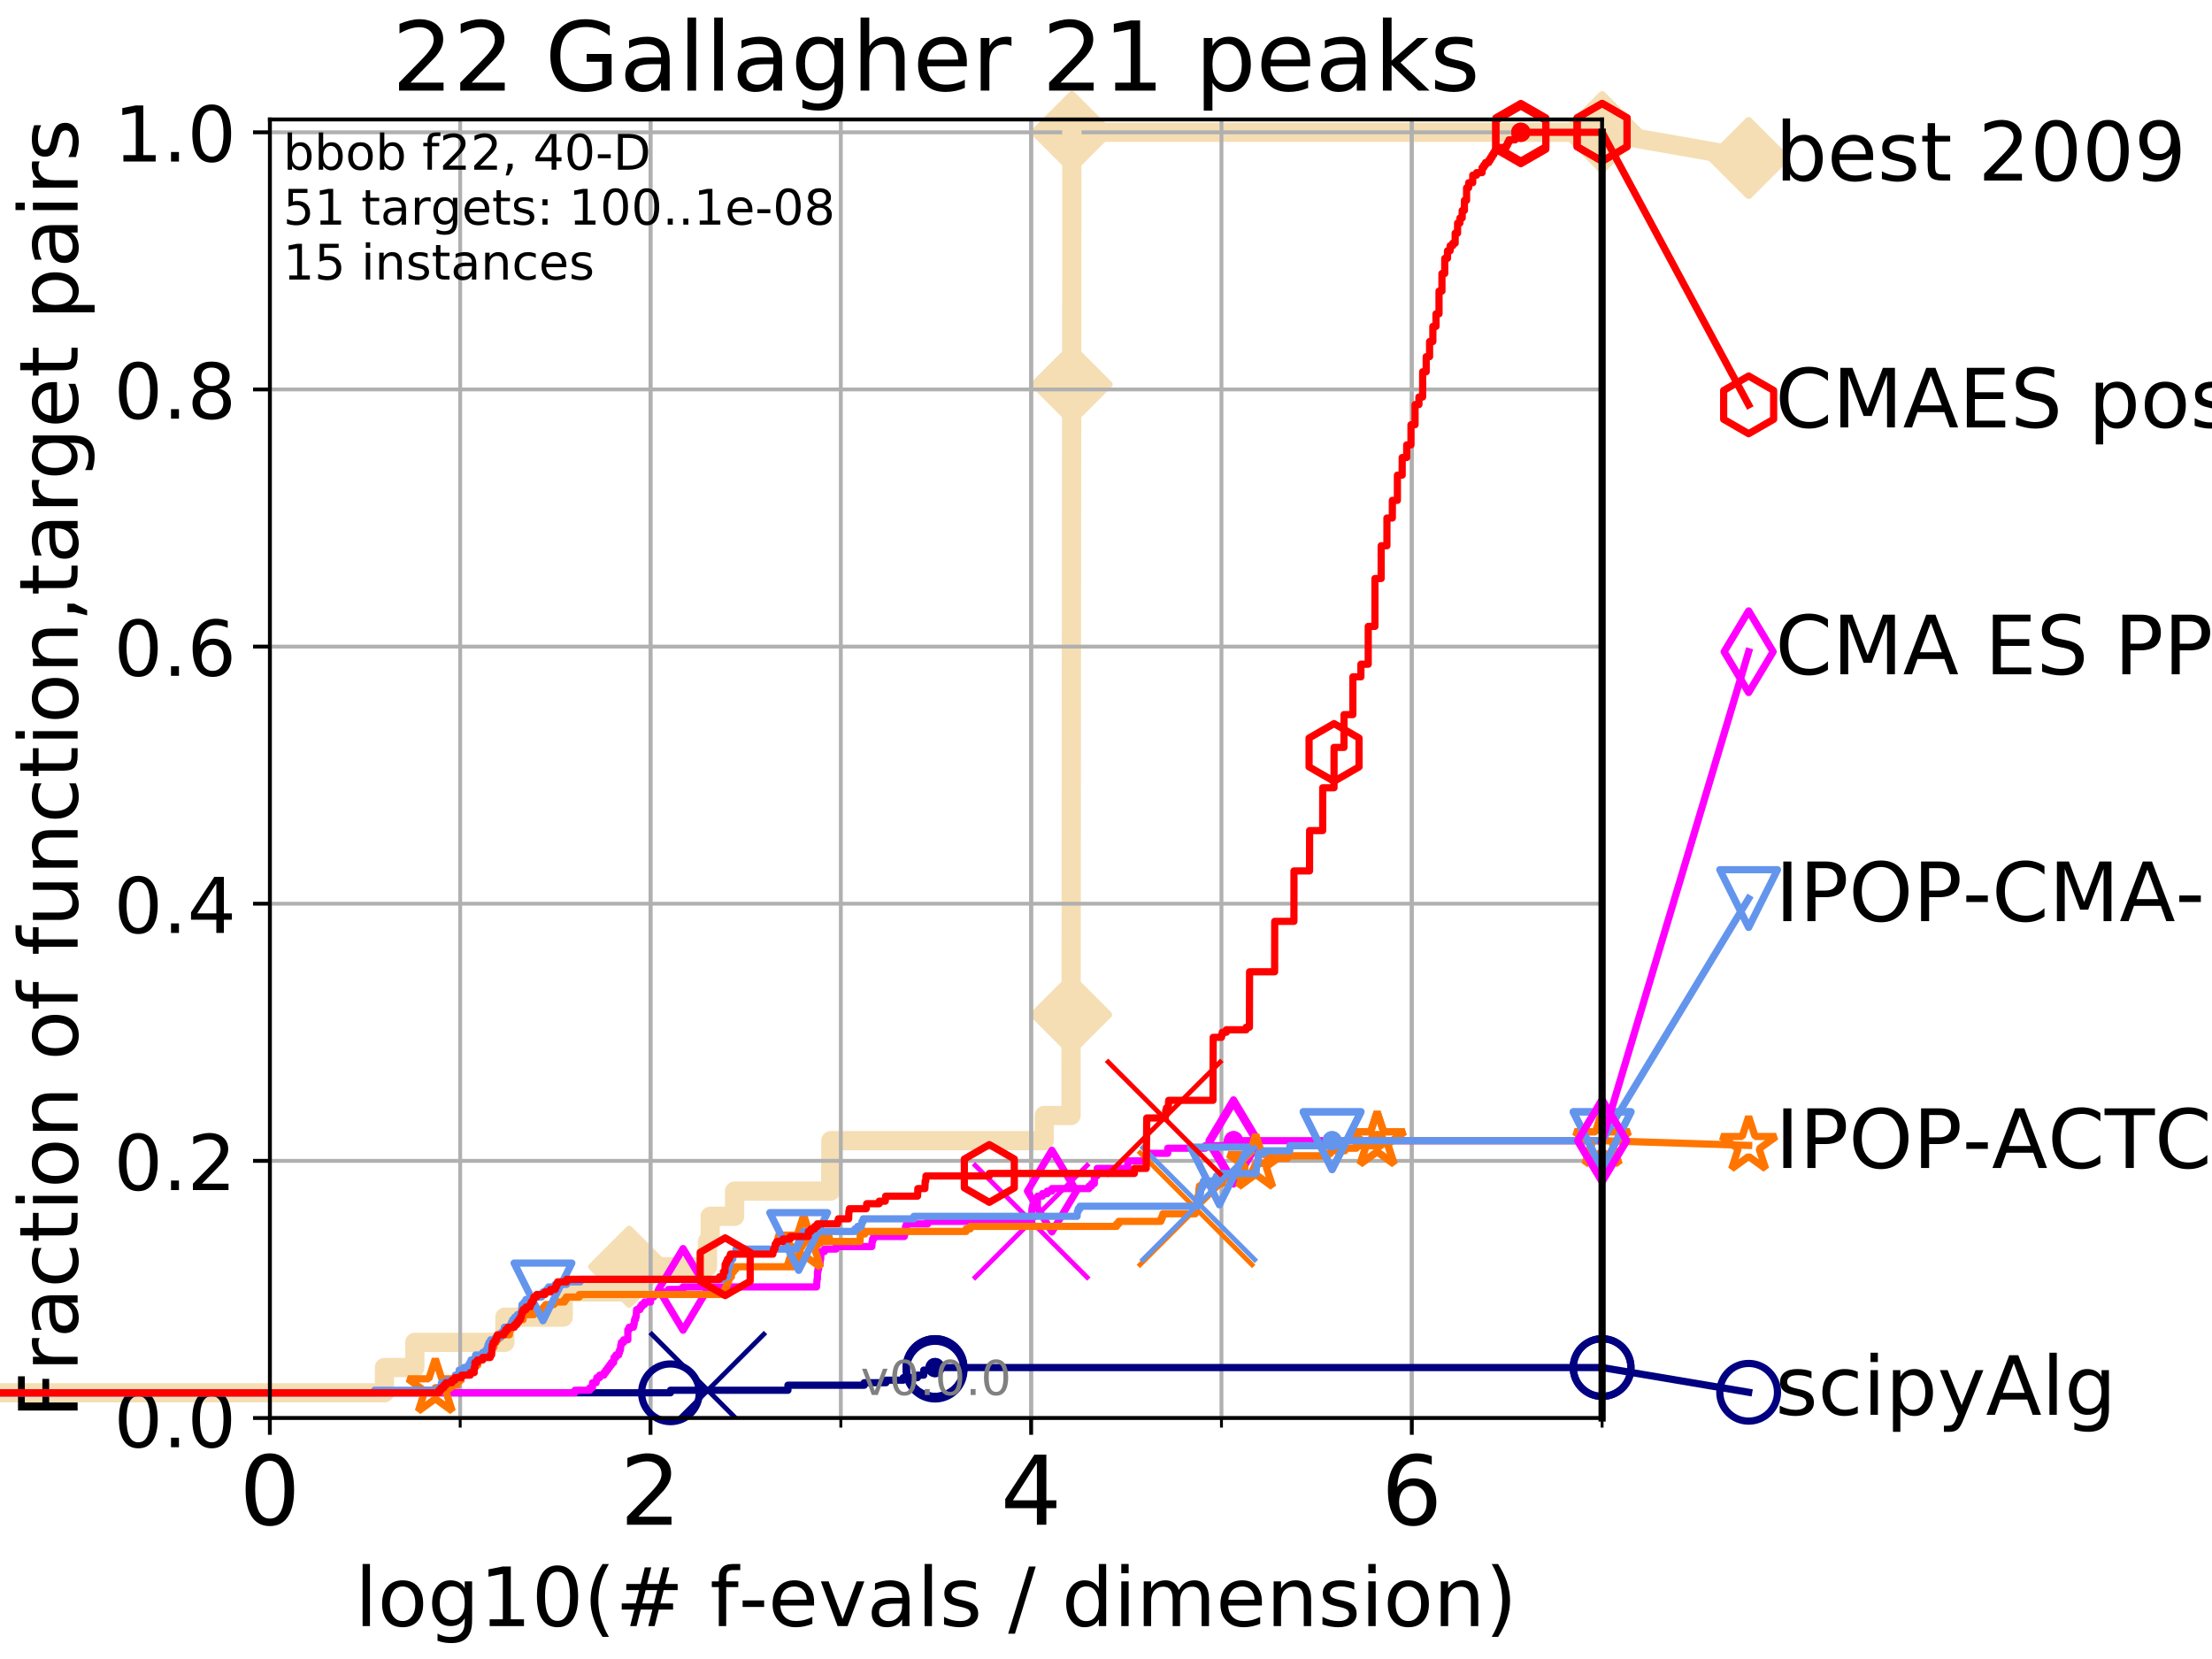 <?xml version="1.0" encoding="utf-8" standalone="no"?>
<!DOCTYPE svg PUBLIC "-//W3C//DTD SVG 1.1//EN"
  "http://www.w3.org/Graphics/SVG/1.1/DTD/svg11.dtd">
<!-- Created with matplotlib (http://matplotlib.org/) -->
<svg height="345pt" version="1.1" viewBox="0 0 460 345" width="460pt" xmlns="http://www.w3.org/2000/svg" xmlns:xlink="http://www.w3.org/1999/xlink">
 <defs>
  <style type="text/css">
*{stroke-linecap:butt;stroke-linejoin:round;}
  </style>
 </defs>
 <g id="figure_1">
  <g id="patch_1">
   <path d="M 0 345.6 
L 460.8 345.6 
L 460.8 0 
L 0 0 
z
" style="fill:#ffffff;"/>
  </g>
  <g id="axes_1">
   <g id="patch_2">
    <path d="M 56.12 294.88 
L 333.168 294.88 
L 333.168 24.84 
L 56.12 24.84 
z
" style="fill:#ffffff;"/>
   </g>
   <g id="line2d_1">
    <path d="M -1 289.638 
L 79.949 289.638 
L 79.949 284.395 
L 86.261 284.395 
L 86.261 279.153 
L 104.995 279.153 
L 104.995 273.91 
L 117.133 273.91 
L 117.133 268.668 
L 130.84 268.668 
L 130.84 263.425 
L 147.124 263.425 
L 147.124 258.183 
L 147.686 258.183 
L 147.686 252.94 
L 152.767 252.94 
L 152.767 247.698 
L 172.755 247.698 
L 172.755 242.455 
L 172.775 242.455 
L 172.775 237.213 
L 217.163 237.213 
L 217.163 231.97 
L 222.728 231.97 
L 222.728 226.728 
L 222.729 226.728 
L 222.729 221.485 
L 222.731 221.485 
L 222.731 216.243 
L 222.736 216.243 
L 222.736 211 
L 222.739 211 
L 222.739 205.758 
L 222.742 205.758 
L 222.742 200.515 
L 222.745 200.515 
L 222.745 195.273 
L 222.75 195.273 
L 222.75 190.03 
L 222.757 190.03 
L 222.757 184.788 
L 222.759 184.788 
L 222.759 179.546 
L 222.763 179.546 
L 222.763 174.303 
L 222.773 174.303 
L 222.773 169.061 
L 222.775 169.061 
L 222.775 163.818 
L 222.779 163.818 
L 222.779 158.576 
L 222.788 158.576 
L 222.788 153.333 
L 222.79 153.333 
L 222.79 148.091 
L 222.794 148.091 
L 222.794 142.848 
L 222.799 142.848 
L 222.799 137.606 
L 222.803 137.606 
L 222.803 132.363 
L 222.809 132.363 
L 222.809 127.121 
L 222.812 127.121 
L 222.812 121.878 
L 222.822 121.878 
L 222.822 116.636 
L 222.826 116.636 
L 222.826 111.393 
L 222.828 111.393 
L 222.828 106.151 
L 222.841 106.151 
L 222.841 100.908 
L 222.845 100.908 
L 222.845 95.666 
L 222.847 95.666 
L 222.847 90.423 
L 222.854 90.423 
L 222.854 85.181 
L 222.86 85.181 
L 222.86 79.938 
L 222.862 79.938 
L 222.862 74.696 
L 222.869 74.696 
L 222.869 69.453 
L 222.874 69.453 
L 222.874 64.211 
L 222.881 64.211 
L 222.881 58.969 
L 222.884 58.969 
L 222.884 53.726 
L 222.887 53.726 
L 222.887 48.484 
L 222.895 48.484 
L 222.895 43.241 
L 222.897 43.241 
L 222.897 37.999 
L 222.899 37.999 
L 222.899 32.756 
L 222.907 32.756 
L 222.907 27.514 
L 333.168 27.514 
" style="fill:none;stroke:#f5deb3;stroke-linecap:square;stroke-width:4;"/>
   </g>
   <g id="line2d_2">
    <defs>
     <path d="M -0 7.778 
L 7.778 0 
L 0 -7.778 
L -7.778 -0 
z
" id="mb61b4b78f9" style="stroke:#f5deb3;stroke-linejoin:miter;stroke-width:1.5;"/>
    </defs>
    <g>
     <use style="fill:#f5deb3;stroke:#f5deb3;stroke-linejoin:miter;stroke-width:1.5;" x="130.84" xlink:href="#mb61b4b78f9" y="263.425"/>
     <use style="fill:#f5deb3;stroke:#f5deb3;stroke-linejoin:miter;stroke-width:1.5;" x="222.739" xlink:href="#mb61b4b78f9" y="211"/>
     <use style="fill:#f5deb3;stroke:#f5deb3;stroke-linejoin:miter;stroke-width:1.5;" x="222.862" xlink:href="#mb61b4b78f9" y="79.938"/>
     <use style="fill:#f5deb3;stroke:#f5deb3;stroke-linejoin:miter;stroke-width:1.5;" x="222.907" xlink:href="#mb61b4b78f9" y="27.514"/>
     <use style="fill:#f5deb3;stroke:#f5deb3;stroke-linejoin:miter;stroke-width:1.5;" x="222.907" xlink:href="#mb61b4b78f9" y="27.514"/>
     <use style="fill:#f5deb3;stroke:#f5deb3;stroke-linejoin:miter;stroke-width:1.5;" x="333.168" xlink:href="#mb61b4b78f9" y="27.514"/>
    </g>
   </g>
   <g id="line2d_3">
    <path style="fill:none;stroke:#f5deb3;stroke-linecap:square;stroke-width:4;"/>
    <g/>
   </g>
   <g id="line2d_4">
    <path d="M 333.168 27.514 
L 363.643 32.861 
" style="fill:none;stroke:#f5deb3;stroke-linecap:square;stroke-width:4;"/>
    <g>
     <use style="fill:#f5deb3;stroke:#f5deb3;stroke-linejoin:miter;stroke-width:1.5;" x="333.168" xlink:href="#mb61b4b78f9" y="27.514"/>
     <use style="fill:#f5deb3;stroke:#f5deb3;stroke-linejoin:miter;stroke-width:1.5;" x="363.643" xlink:href="#mb61b4b78f9" y="32.861"/>
    </g>
   </g>
   <g id="matplotlib.axis_1">
    <g id="xtick_1">
     <g id="line2d_5">
      <path clip-path="url(#pd7d604b5d5)" d="M 56.12 294.88 
L 56.12 24.84 
" style="fill:none;stroke:#b0b0b0;stroke-linecap:square;stroke-width:0.8;"/>
     </g>
     <g id="line2d_6">
      <defs>
       <path d="M 0 0 
L 0 3.5 
" id="m5c8bdf0bf2" style="stroke:#000000;stroke-width:0.8;"/>
      </defs>
      <g>
       <use style="stroke:#000000;stroke-width:0.8;" x="56.12" xlink:href="#m5c8bdf0bf2" y="294.88"/>
      </g>
     </g>
     <g id="text_1">
      <!-- 0 -->
      <defs>
       <path d="M 31.781 66.406 
Q 24.172 66.406 20.328 58.906 
Q 16.5 51.422 16.5 36.375 
Q 16.5 21.391 20.328 13.891 
Q 24.172 6.391 31.781 6.391 
Q 39.453 6.391 43.281 13.891 
Q 47.125 21.391 47.125 36.375 
Q 47.125 51.422 43.281 58.906 
Q 39.453 66.406 31.781 66.406 
z
M 31.781 74.219 
Q 44.047 74.219 50.516 64.516 
Q 56.984 54.828 56.984 36.375 
Q 56.984 17.969 50.516 8.266 
Q 44.047 -1.422 31.781 -1.422 
Q 19.531 -1.422 13.062 8.266 
Q 6.594 17.969 6.594 36.375 
Q 6.594 54.828 13.062 64.516 
Q 19.531 74.219 31.781 74.219 
z
" id="DejaVuSans-30"/>
      </defs>
      <g transform="translate(49.758 317.077)scale(0.2 -0.2)">
       <use xlink:href="#DejaVuSans-30"/>
      </g>
     </g>
    </g>
    <g id="xtick_2">
     <g id="line2d_7">
      <path clip-path="url(#pd7d604b5d5)" d="M 135.277 294.88 
L 135.277 24.84 
" style="fill:none;stroke:#b0b0b0;stroke-linecap:square;stroke-width:0.8;"/>
     </g>
     <g id="line2d_8">
      <g>
       <use style="stroke:#000000;stroke-width:0.8;" x="135.277" xlink:href="#m5c8bdf0bf2" y="294.88"/>
      </g>
     </g>
     <g id="text_2">
      <!-- 2 -->
      <defs>
       <path d="M 19.188 8.297 
L 53.609 8.297 
L 53.609 0 
L 7.328 0 
L 7.328 8.297 
Q 12.938 14.109 22.625 23.891 
Q 32.328 33.688 34.812 36.531 
Q 39.547 41.844 41.422 45.531 
Q 43.312 49.219 43.312 52.781 
Q 43.312 58.594 39.234 62.25 
Q 35.156 65.922 28.609 65.922 
Q 23.969 65.922 18.812 64.312 
Q 13.672 62.703 7.812 59.422 
L 7.812 69.391 
Q 13.766 71.781 18.938 73 
Q 24.125 74.219 28.422 74.219 
Q 39.75 74.219 46.484 68.547 
Q 53.219 62.891 53.219 53.422 
Q 53.219 48.922 51.531 44.891 
Q 49.859 40.875 45.406 35.406 
Q 44.188 33.984 37.641 27.219 
Q 31.109 20.453 19.188 8.297 
z
" id="DejaVuSans-32"/>
      </defs>
      <g transform="translate(128.914 317.077)scale(0.2 -0.2)">
       <use xlink:href="#DejaVuSans-32"/>
      </g>
     </g>
    </g>
    <g id="xtick_3">
     <g id="line2d_9">
      <path clip-path="url(#pd7d604b5d5)" d="M 214.433 294.88 
L 214.433 24.84 
" style="fill:none;stroke:#b0b0b0;stroke-linecap:square;stroke-width:0.8;"/>
     </g>
     <g id="line2d_10">
      <g>
       <use style="stroke:#000000;stroke-width:0.8;" x="214.433" xlink:href="#m5c8bdf0bf2" y="294.88"/>
      </g>
     </g>
     <g id="text_3">
      <!-- 4 -->
      <defs>
       <path d="M 37.797 64.312 
L 12.891 25.391 
L 37.797 25.391 
z
M 35.203 72.906 
L 47.609 72.906 
L 47.609 25.391 
L 58.016 25.391 
L 58.016 17.188 
L 47.609 17.188 
L 47.609 0 
L 37.797 0 
L 37.797 17.188 
L 4.891 17.188 
L 4.891 26.703 
z
" id="DejaVuSans-34"/>
      </defs>
      <g transform="translate(208.071 317.077)scale(0.2 -0.2)">
       <use xlink:href="#DejaVuSans-34"/>
      </g>
     </g>
    </g>
    <g id="xtick_4">
     <g id="line2d_11">
      <path clip-path="url(#pd7d604b5d5)" d="M 293.59 294.88 
L 293.59 24.84 
" style="fill:none;stroke:#b0b0b0;stroke-linecap:square;stroke-width:0.8;"/>
     </g>
     <g id="line2d_12">
      <g>
       <use style="stroke:#000000;stroke-width:0.8;" x="293.59" xlink:href="#m5c8bdf0bf2" y="294.88"/>
      </g>
     </g>
     <g id="text_4">
      <!-- 6 -->
      <defs>
       <path d="M 33.016 40.375 
Q 26.375 40.375 22.484 35.828 
Q 18.609 31.297 18.609 23.391 
Q 18.609 15.531 22.484 10.953 
Q 26.375 6.391 33.016 6.391 
Q 39.656 6.391 43.531 10.953 
Q 47.406 15.531 47.406 23.391 
Q 47.406 31.297 43.531 35.828 
Q 39.656 40.375 33.016 40.375 
z
M 52.594 71.297 
L 52.594 62.312 
Q 48.875 64.062 45.094 64.984 
Q 41.312 65.922 37.594 65.922 
Q 27.828 65.922 22.672 59.328 
Q 17.531 52.734 16.797 39.406 
Q 19.672 43.656 24.016 45.922 
Q 28.375 48.188 33.594 48.188 
Q 44.578 48.188 50.953 41.516 
Q 57.328 34.859 57.328 23.391 
Q 57.328 12.156 50.688 5.359 
Q 44.047 -1.422 33.016 -1.422 
Q 20.359 -1.422 13.672 8.266 
Q 6.984 17.969 6.984 36.375 
Q 6.984 53.656 15.188 63.938 
Q 23.391 74.219 37.203 74.219 
Q 40.922 74.219 44.703 73.484 
Q 48.484 72.75 52.594 71.297 
z
" id="DejaVuSans-36"/>
      </defs>
      <g transform="translate(287.227 317.077)scale(0.2 -0.2)">
       <use xlink:href="#DejaVuSans-36"/>
      </g>
     </g>
    </g>
    <g id="xtick_5">
     <g id="line2d_13">
      <path clip-path="url(#pd7d604b5d5)" d="M 56.12 294.88 
L 56.12 24.84 
" style="fill:none;stroke:#b0b0b0;stroke-linecap:square;stroke-width:0.8;"/>
     </g>
     <g id="line2d_14">
      <defs>
       <path d="M 0 0 
L 0 2 
" id="m28fbf3c529" style="stroke:#000000;stroke-width:0.6;"/>
      </defs>
      <g>
       <use style="stroke:#000000;stroke-width:0.6;" x="56.12" xlink:href="#m28fbf3c529" y="294.88"/>
      </g>
     </g>
    </g>
    <g id="xtick_6">
     <g id="line2d_15">
      <path clip-path="url(#pd7d604b5d5)" d="M 95.698 294.88 
L 95.698 24.84 
" style="fill:none;stroke:#b0b0b0;stroke-linecap:square;stroke-width:0.8;"/>
     </g>
     <g id="line2d_16">
      <g>
       <use style="stroke:#000000;stroke-width:0.6;" x="95.698" xlink:href="#m28fbf3c529" y="294.88"/>
      </g>
     </g>
    </g>
    <g id="xtick_7">
     <g id="line2d_17">
      <path clip-path="url(#pd7d604b5d5)" d="M 135.277 294.88 
L 135.277 24.84 
" style="fill:none;stroke:#b0b0b0;stroke-linecap:square;stroke-width:0.8;"/>
     </g>
     <g id="line2d_18">
      <g>
       <use style="stroke:#000000;stroke-width:0.6;" x="135.277" xlink:href="#m28fbf3c529" y="294.88"/>
      </g>
     </g>
    </g>
    <g id="xtick_8">
     <g id="line2d_19">
      <path clip-path="url(#pd7d604b5d5)" d="M 174.855 294.88 
L 174.855 24.84 
" style="fill:none;stroke:#b0b0b0;stroke-linecap:square;stroke-width:0.8;"/>
     </g>
     <g id="line2d_20">
      <g>
       <use style="stroke:#000000;stroke-width:0.6;" x="174.855" xlink:href="#m28fbf3c529" y="294.88"/>
      </g>
     </g>
    </g>
    <g id="xtick_9">
     <g id="line2d_21">
      <path clip-path="url(#pd7d604b5d5)" d="M 214.433 294.88 
L 214.433 24.84 
" style="fill:none;stroke:#b0b0b0;stroke-linecap:square;stroke-width:0.8;"/>
     </g>
     <g id="line2d_22">
      <g>
       <use style="stroke:#000000;stroke-width:0.6;" x="214.433" xlink:href="#m28fbf3c529" y="294.88"/>
      </g>
     </g>
    </g>
    <g id="xtick_10">
     <g id="line2d_23">
      <path clip-path="url(#pd7d604b5d5)" d="M 254.011 294.88 
L 254.011 24.84 
" style="fill:none;stroke:#b0b0b0;stroke-linecap:square;stroke-width:0.8;"/>
     </g>
     <g id="line2d_24">
      <g>
       <use style="stroke:#000000;stroke-width:0.6;" x="254.011" xlink:href="#m28fbf3c529" y="294.88"/>
      </g>
     </g>
    </g>
    <g id="xtick_11">
     <g id="line2d_25">
      <path clip-path="url(#pd7d604b5d5)" d="M 293.59 294.88 
L 293.59 24.84 
" style="fill:none;stroke:#b0b0b0;stroke-linecap:square;stroke-width:0.8;"/>
     </g>
     <g id="line2d_26">
      <g>
       <use style="stroke:#000000;stroke-width:0.6;" x="293.59" xlink:href="#m28fbf3c529" y="294.88"/>
      </g>
     </g>
    </g>
    <g id="xtick_12">
     <g id="line2d_27">
      <path clip-path="url(#pd7d604b5d5)" d="M 333.168 294.88 
L 333.168 24.84 
" style="fill:none;stroke:#b0b0b0;stroke-linecap:square;stroke-width:0.8;"/>
     </g>
     <g id="line2d_28">
      <g>
       <use style="stroke:#000000;stroke-width:0.6;" x="333.168" xlink:href="#m28fbf3c529" y="294.88"/>
      </g>
     </g>
    </g>
    <g id="text_5">
     <!-- log10(# f-evals / dimension) -->
     <defs>
      <path d="M 9.422 75.984 
L 18.406 75.984 
L 18.406 0 
L 9.422 0 
z
" id="DejaVuSans-6c"/>
      <path d="M 30.609 48.391 
Q 23.391 48.391 19.188 42.75 
Q 14.984 37.109 14.984 27.297 
Q 14.984 17.484 19.156 11.844 
Q 23.344 6.203 30.609 6.203 
Q 37.797 6.203 41.984 11.859 
Q 46.188 17.531 46.188 27.297 
Q 46.188 37.016 41.984 42.703 
Q 37.797 48.391 30.609 48.391 
z
M 30.609 56 
Q 42.328 56 49.016 48.375 
Q 55.719 40.766 55.719 27.297 
Q 55.719 13.875 49.016 6.219 
Q 42.328 -1.422 30.609 -1.422 
Q 18.844 -1.422 12.172 6.219 
Q 5.516 13.875 5.516 27.297 
Q 5.516 40.766 12.172 48.375 
Q 18.844 56 30.609 56 
z
" id="DejaVuSans-6f"/>
      <path d="M 45.406 27.984 
Q 45.406 37.75 41.375 43.109 
Q 37.359 48.484 30.078 48.484 
Q 22.859 48.484 18.828 43.109 
Q 14.797 37.75 14.797 27.984 
Q 14.797 18.266 18.828 12.891 
Q 22.859 7.516 30.078 7.516 
Q 37.359 7.516 41.375 12.891 
Q 45.406 18.266 45.406 27.984 
z
M 54.391 6.781 
Q 54.391 -7.172 48.188 -13.984 
Q 42 -20.797 29.203 -20.797 
Q 24.469 -20.797 20.266 -20.094 
Q 16.062 -19.391 12.109 -17.922 
L 12.109 -9.188 
Q 16.062 -11.328 19.922 -12.344 
Q 23.781 -13.375 27.781 -13.375 
Q 36.625 -13.375 41.016 -8.766 
Q 45.406 -4.156 45.406 5.172 
L 45.406 9.625 
Q 42.625 4.781 38.281 2.391 
Q 33.938 0 27.875 0 
Q 17.828 0 11.672 7.656 
Q 5.516 15.328 5.516 27.984 
Q 5.516 40.672 11.672 48.328 
Q 17.828 56 27.875 56 
Q 33.938 56 38.281 53.609 
Q 42.625 51.219 45.406 46.391 
L 45.406 54.688 
L 54.391 54.688 
z
" id="DejaVuSans-67"/>
      <path d="M 12.406 8.297 
L 28.516 8.297 
L 28.516 63.922 
L 10.984 60.406 
L 10.984 69.391 
L 28.422 72.906 
L 38.281 72.906 
L 38.281 8.297 
L 54.391 8.297 
L 54.391 0 
L 12.406 0 
z
" id="DejaVuSans-31"/>
      <path d="M 31 75.875 
Q 24.469 64.656 21.281 53.656 
Q 18.109 42.672 18.109 31.391 
Q 18.109 20.125 21.312 9.062 
Q 24.516 -2 31 -13.188 
L 23.188 -13.188 
Q 15.875 -1.703 12.234 9.375 
Q 8.594 20.453 8.594 31.391 
Q 8.594 42.281 12.203 53.312 
Q 15.828 64.359 23.188 75.875 
z
" id="DejaVuSans-28"/>
      <path d="M 51.125 44 
L 36.922 44 
L 32.812 27.688 
L 47.125 27.688 
z
M 43.797 71.781 
L 38.719 51.516 
L 52.984 51.516 
L 58.109 71.781 
L 65.922 71.781 
L 60.891 51.516 
L 76.125 51.516 
L 76.125 44 
L 58.984 44 
L 54.984 27.688 
L 70.516 27.688 
L 70.516 20.219 
L 53.078 20.219 
L 48 0 
L 40.188 0 
L 45.219 20.219 
L 30.906 20.219 
L 25.875 0 
L 18.016 0 
L 23.094 20.219 
L 7.719 20.219 
L 7.719 27.688 
L 24.906 27.688 
L 29 44 
L 13.281 44 
L 13.281 51.516 
L 30.906 51.516 
L 35.891 71.781 
z
" id="DejaVuSans-23"/>
      <path id="DejaVuSans-20"/>
      <path d="M 37.109 75.984 
L 37.109 68.5 
L 28.516 68.5 
Q 23.688 68.5 21.797 66.547 
Q 19.922 64.594 19.922 59.516 
L 19.922 54.688 
L 34.719 54.688 
L 34.719 47.703 
L 19.922 47.703 
L 19.922 0 
L 10.891 0 
L 10.891 47.703 
L 2.297 47.703 
L 2.297 54.688 
L 10.891 54.688 
L 10.891 58.5 
Q 10.891 67.625 15.141 71.797 
Q 19.391 75.984 28.609 75.984 
z
" id="DejaVuSans-66"/>
      <path d="M 4.891 31.391 
L 31.203 31.391 
L 31.203 23.391 
L 4.891 23.391 
z
" id="DejaVuSans-2d"/>
      <path d="M 56.203 29.594 
L 56.203 25.203 
L 14.891 25.203 
Q 15.484 15.922 20.484 11.062 
Q 25.484 6.203 34.422 6.203 
Q 39.594 6.203 44.453 7.469 
Q 49.312 8.734 54.109 11.281 
L 54.109 2.781 
Q 49.266 0.734 44.188 -0.344 
Q 39.109 -1.422 33.891 -1.422 
Q 20.797 -1.422 13.156 6.188 
Q 5.516 13.812 5.516 26.812 
Q 5.516 40.234 12.766 48.109 
Q 20.016 56 32.328 56 
Q 43.359 56 49.781 48.891 
Q 56.203 41.797 56.203 29.594 
z
M 47.219 32.234 
Q 47.125 39.594 43.094 43.984 
Q 39.062 48.391 32.422 48.391 
Q 24.906 48.391 20.391 44.141 
Q 15.875 39.891 15.188 32.172 
z
" id="DejaVuSans-65"/>
      <path d="M 2.984 54.688 
L 12.5 54.688 
L 29.594 8.797 
L 46.688 54.688 
L 56.203 54.688 
L 35.688 0 
L 23.484 0 
z
" id="DejaVuSans-76"/>
      <path d="M 34.281 27.484 
Q 23.391 27.484 19.188 25 
Q 14.984 22.516 14.984 16.5 
Q 14.984 11.719 18.141 8.906 
Q 21.297 6.109 26.703 6.109 
Q 34.188 6.109 38.703 11.406 
Q 43.219 16.703 43.219 25.484 
L 43.219 27.484 
z
M 52.203 31.203 
L 52.203 0 
L 43.219 0 
L 43.219 8.297 
Q 40.141 3.328 35.547 0.953 
Q 30.953 -1.422 24.312 -1.422 
Q 15.922 -1.422 10.953 3.297 
Q 6 8.016 6 15.922 
Q 6 25.141 12.172 29.828 
Q 18.359 34.516 30.609 34.516 
L 43.219 34.516 
L 43.219 35.406 
Q 43.219 41.609 39.141 45 
Q 35.062 48.391 27.688 48.391 
Q 23 48.391 18.547 47.266 
Q 14.109 46.141 10.016 43.891 
L 10.016 52.203 
Q 14.938 54.109 19.578 55.047 
Q 24.219 56 28.609 56 
Q 40.484 56 46.344 49.844 
Q 52.203 43.703 52.203 31.203 
z
" id="DejaVuSans-61"/>
      <path d="M 44.281 53.078 
L 44.281 44.578 
Q 40.484 46.531 36.375 47.5 
Q 32.281 48.484 27.875 48.484 
Q 21.188 48.484 17.844 46.438 
Q 14.5 44.391 14.5 40.281 
Q 14.5 37.156 16.891 35.375 
Q 19.281 33.594 26.516 31.984 
L 29.594 31.297 
Q 39.156 29.25 43.188 25.516 
Q 47.219 21.781 47.219 15.094 
Q 47.219 7.469 41.188 3.016 
Q 35.156 -1.422 24.609 -1.422 
Q 20.219 -1.422 15.453 -0.562 
Q 10.688 0.297 5.422 2 
L 5.422 11.281 
Q 10.406 8.688 15.234 7.391 
Q 20.062 6.109 24.812 6.109 
Q 31.156 6.109 34.562 8.281 
Q 37.984 10.453 37.984 14.406 
Q 37.984 18.062 35.516 20.016 
Q 33.062 21.969 24.703 23.781 
L 21.578 24.516 
Q 13.234 26.266 9.516 29.906 
Q 5.812 33.547 5.812 39.891 
Q 5.812 47.609 11.281 51.797 
Q 16.75 56 26.812 56 
Q 31.781 56 36.172 55.266 
Q 40.578 54.547 44.281 53.078 
z
" id="DejaVuSans-73"/>
      <path d="M 25.391 72.906 
L 33.688 72.906 
L 8.297 -9.281 
L 0 -9.281 
z
" id="DejaVuSans-2f"/>
      <path d="M 45.406 46.391 
L 45.406 75.984 
L 54.391 75.984 
L 54.391 0 
L 45.406 0 
L 45.406 8.203 
Q 42.578 3.328 38.25 0.953 
Q 33.938 -1.422 27.875 -1.422 
Q 17.969 -1.422 11.734 6.484 
Q 5.516 14.406 5.516 27.297 
Q 5.516 40.188 11.734 48.094 
Q 17.969 56 27.875 56 
Q 33.938 56 38.25 53.625 
Q 42.578 51.266 45.406 46.391 
z
M 14.797 27.297 
Q 14.797 17.391 18.875 11.75 
Q 22.953 6.109 30.078 6.109 
Q 37.203 6.109 41.297 11.75 
Q 45.406 17.391 45.406 27.297 
Q 45.406 37.203 41.297 42.844 
Q 37.203 48.484 30.078 48.484 
Q 22.953 48.484 18.875 42.844 
Q 14.797 37.203 14.797 27.297 
z
" id="DejaVuSans-64"/>
      <path d="M 9.422 54.688 
L 18.406 54.688 
L 18.406 0 
L 9.422 0 
z
M 9.422 75.984 
L 18.406 75.984 
L 18.406 64.594 
L 9.422 64.594 
z
" id="DejaVuSans-69"/>
      <path d="M 52 44.188 
Q 55.375 50.25 60.062 53.125 
Q 64.75 56 71.094 56 
Q 79.641 56 84.281 50.016 
Q 88.922 44.047 88.922 33.016 
L 88.922 0 
L 79.891 0 
L 79.891 32.719 
Q 79.891 40.578 77.094 44.375 
Q 74.312 48.188 68.609 48.188 
Q 61.625 48.188 57.562 43.547 
Q 53.516 38.922 53.516 30.906 
L 53.516 0 
L 44.484 0 
L 44.484 32.719 
Q 44.484 40.625 41.703 44.406 
Q 38.922 48.188 33.109 48.188 
Q 26.219 48.188 22.156 43.531 
Q 18.109 38.875 18.109 30.906 
L 18.109 0 
L 9.078 0 
L 9.078 54.688 
L 18.109 54.688 
L 18.109 46.188 
Q 21.188 51.219 25.484 53.609 
Q 29.781 56 35.688 56 
Q 41.656 56 45.828 52.969 
Q 50 49.953 52 44.188 
z
" id="DejaVuSans-6d"/>
      <path d="M 54.891 33.016 
L 54.891 0 
L 45.906 0 
L 45.906 32.719 
Q 45.906 40.484 42.875 44.328 
Q 39.844 48.188 33.797 48.188 
Q 26.516 48.188 22.312 43.547 
Q 18.109 38.922 18.109 30.906 
L 18.109 0 
L 9.078 0 
L 9.078 54.688 
L 18.109 54.688 
L 18.109 46.188 
Q 21.344 51.125 25.703 53.562 
Q 30.078 56 35.797 56 
Q 45.219 56 50.047 50.172 
Q 54.891 44.344 54.891 33.016 
z
" id="DejaVuSans-6e"/>
      <path d="M 8.016 75.875 
L 15.828 75.875 
Q 23.141 64.359 26.781 53.312 
Q 30.422 42.281 30.422 31.391 
Q 30.422 20.453 26.781 9.375 
Q 23.141 -1.703 15.828 -13.188 
L 8.016 -13.188 
Q 14.5 -2 17.703 9.062 
Q 20.906 20.125 20.906 31.391 
Q 20.906 42.672 17.703 53.656 
Q 14.5 64.656 8.016 75.875 
z
" id="DejaVuSans-29"/>
     </defs>
     <g transform="translate(73.803 338.154)scale(0.17 -0.17)">
      <use xlink:href="#DejaVuSans-6c"/>
      <use x="27.783" xlink:href="#DejaVuSans-6f"/>
      <use x="88.965" xlink:href="#DejaVuSans-67"/>
      <use x="152.441" xlink:href="#DejaVuSans-31"/>
      <use x="216.064" xlink:href="#DejaVuSans-30"/>
      <use x="279.688" xlink:href="#DejaVuSans-28"/>
      <use x="318.701" xlink:href="#DejaVuSans-23"/>
      <use x="402.49" xlink:href="#DejaVuSans-20"/>
      <use x="434.277" xlink:href="#DejaVuSans-66"/>
      <use x="469.404" xlink:href="#DejaVuSans-2d"/>
      <use x="505.488" xlink:href="#DejaVuSans-65"/>
      <use x="567.012" xlink:href="#DejaVuSans-76"/>
      <use x="626.191" xlink:href="#DejaVuSans-61"/>
      <use x="687.471" xlink:href="#DejaVuSans-6c"/>
      <use x="715.254" xlink:href="#DejaVuSans-73"/>
      <use x="767.354" xlink:href="#DejaVuSans-20"/>
      <use x="799.141" xlink:href="#DejaVuSans-2f"/>
      <use x="832.832" xlink:href="#DejaVuSans-20"/>
      <use x="864.619" xlink:href="#DejaVuSans-64"/>
      <use x="928.096" xlink:href="#DejaVuSans-69"/>
      <use x="955.879" xlink:href="#DejaVuSans-6d"/>
      <use x="1053.291" xlink:href="#DejaVuSans-65"/>
      <use x="1114.814" xlink:href="#DejaVuSans-6e"/>
      <use x="1178.193" xlink:href="#DejaVuSans-73"/>
      <use x="1230.293" xlink:href="#DejaVuSans-69"/>
      <use x="1258.076" xlink:href="#DejaVuSans-6f"/>
      <use x="1319.258" xlink:href="#DejaVuSans-6e"/>
      <use x="1382.637" xlink:href="#DejaVuSans-29"/>
     </g>
    </g>
   </g>
   <g id="matplotlib.axis_2">
    <g id="ytick_1">
     <g id="line2d_29">
      <path clip-path="url(#pd7d604b5d5)" d="M 56.12 294.88 
L 333.168 294.88 
" style="fill:none;stroke:#b0b0b0;stroke-linecap:square;stroke-width:0.8;"/>
     </g>
     <g id="line2d_30">
      <defs>
       <path d="M 0 0 
L -3.5 0 
" id="m3b8e09492f" style="stroke:#000000;stroke-width:0.8;"/>
      </defs>
      <g>
       <use style="stroke:#000000;stroke-width:0.8;" x="56.12" xlink:href="#m3b8e09492f" y="294.88"/>
      </g>
     </g>
     <g id="text_6">
      <!-- 0.0 -->
      <defs>
       <path d="M 10.688 12.406 
L 21 12.406 
L 21 0 
L 10.688 0 
z
" id="DejaVuSans-2e"/>
      </defs>
      <g transform="translate(23.675 300.959)scale(0.16 -0.16)">
       <use xlink:href="#DejaVuSans-30"/>
       <use x="63.623" xlink:href="#DejaVuSans-2e"/>
       <use x="95.41" xlink:href="#DejaVuSans-30"/>
      </g>
     </g>
    </g>
    <g id="ytick_2">
     <g id="line2d_31">
      <path clip-path="url(#pd7d604b5d5)" d="M 56.12 241.407 
L 333.168 241.407 
" style="fill:none;stroke:#b0b0b0;stroke-linecap:square;stroke-width:0.8;"/>
     </g>
     <g id="line2d_32">
      <g>
       <use style="stroke:#000000;stroke-width:0.8;" x="56.12" xlink:href="#m3b8e09492f" y="241.407"/>
      </g>
     </g>
     <g id="text_7">
      <!-- 0.2 -->
      <g transform="translate(23.675 247.485)scale(0.16 -0.16)">
       <use xlink:href="#DejaVuSans-30"/>
       <use x="63.623" xlink:href="#DejaVuSans-2e"/>
       <use x="95.41" xlink:href="#DejaVuSans-32"/>
      </g>
     </g>
    </g>
    <g id="ytick_3">
     <g id="line2d_33">
      <path clip-path="url(#pd7d604b5d5)" d="M 56.12 187.933 
L 333.168 187.933 
" style="fill:none;stroke:#b0b0b0;stroke-linecap:square;stroke-width:0.8;"/>
     </g>
     <g id="line2d_34">
      <g>
       <use style="stroke:#000000;stroke-width:0.8;" x="56.12" xlink:href="#m3b8e09492f" y="187.933"/>
      </g>
     </g>
     <g id="text_8">
      <!-- 0.4 -->
      <g transform="translate(23.675 194.012)scale(0.16 -0.16)">
       <use xlink:href="#DejaVuSans-30"/>
       <use x="63.623" xlink:href="#DejaVuSans-2e"/>
       <use x="95.41" xlink:href="#DejaVuSans-34"/>
      </g>
     </g>
    </g>
    <g id="ytick_4">
     <g id="line2d_35">
      <path clip-path="url(#pd7d604b5d5)" d="M 56.12 134.46 
L 333.168 134.46 
" style="fill:none;stroke:#b0b0b0;stroke-linecap:square;stroke-width:0.8;"/>
     </g>
     <g id="line2d_36">
      <g>
       <use style="stroke:#000000;stroke-width:0.8;" x="56.12" xlink:href="#m3b8e09492f" y="134.46"/>
      </g>
     </g>
     <g id="text_9">
      <!-- 0.6 -->
      <g transform="translate(23.675 140.539)scale(0.16 -0.16)">
       <use xlink:href="#DejaVuSans-30"/>
       <use x="63.623" xlink:href="#DejaVuSans-2e"/>
       <use x="95.41" xlink:href="#DejaVuSans-36"/>
      </g>
     </g>
    </g>
    <g id="ytick_5">
     <g id="line2d_37">
      <path clip-path="url(#pd7d604b5d5)" d="M 56.12 80.987 
L 333.168 80.987 
" style="fill:none;stroke:#b0b0b0;stroke-linecap:square;stroke-width:0.8;"/>
     </g>
     <g id="line2d_38">
      <g>
       <use style="stroke:#000000;stroke-width:0.8;" x="56.12" xlink:href="#m3b8e09492f" y="80.987"/>
      </g>
     </g>
     <g id="text_10">
      <!-- 0.8 -->
      <defs>
       <path d="M 31.781 34.625 
Q 24.75 34.625 20.719 30.859 
Q 16.703 27.094 16.703 20.516 
Q 16.703 13.922 20.719 10.156 
Q 24.75 6.391 31.781 6.391 
Q 38.812 6.391 42.859 10.172 
Q 46.922 13.969 46.922 20.516 
Q 46.922 27.094 42.891 30.859 
Q 38.875 34.625 31.781 34.625 
z
M 21.922 38.812 
Q 15.578 40.375 12.031 44.719 
Q 8.5 49.078 8.5 55.328 
Q 8.5 64.062 14.719 69.141 
Q 20.953 74.219 31.781 74.219 
Q 42.672 74.219 48.875 69.141 
Q 55.078 64.062 55.078 55.328 
Q 55.078 49.078 51.531 44.719 
Q 48 40.375 41.703 38.812 
Q 48.828 37.156 52.797 32.312 
Q 56.781 27.484 56.781 20.516 
Q 56.781 9.906 50.312 4.234 
Q 43.844 -1.422 31.781 -1.422 
Q 19.734 -1.422 13.25 4.234 
Q 6.781 9.906 6.781 20.516 
Q 6.781 27.484 10.781 32.312 
Q 14.797 37.156 21.922 38.812 
z
M 18.312 54.391 
Q 18.312 48.734 21.844 45.562 
Q 25.391 42.391 31.781 42.391 
Q 38.141 42.391 41.719 45.562 
Q 45.312 48.734 45.312 54.391 
Q 45.312 60.062 41.719 63.234 
Q 38.141 66.406 31.781 66.406 
Q 25.391 66.406 21.844 63.234 
Q 18.312 60.062 18.312 54.391 
z
" id="DejaVuSans-38"/>
      </defs>
      <g transform="translate(23.675 87.066)scale(0.16 -0.16)">
       <use xlink:href="#DejaVuSans-30"/>
       <use x="63.623" xlink:href="#DejaVuSans-2e"/>
       <use x="95.41" xlink:href="#DejaVuSans-38"/>
      </g>
     </g>
    </g>
    <g id="ytick_6">
     <g id="line2d_39">
      <path clip-path="url(#pd7d604b5d5)" d="M 56.12 27.514 
L 333.168 27.514 
" style="fill:none;stroke:#b0b0b0;stroke-linecap:square;stroke-width:0.8;"/>
     </g>
     <g id="line2d_40">
      <g>
       <use style="stroke:#000000;stroke-width:0.8;" x="56.12" xlink:href="#m3b8e09492f" y="27.514"/>
      </g>
     </g>
     <g id="text_11">
      <!-- 1.0 -->
      <g transform="translate(23.675 33.592)scale(0.16 -0.16)">
       <use xlink:href="#DejaVuSans-31"/>
       <use x="63.623" xlink:href="#DejaVuSans-2e"/>
       <use x="95.41" xlink:href="#DejaVuSans-30"/>
      </g>
     </g>
    </g>
    <g id="text_12">
     <!-- Fraction of function,target pairs -->
     <defs>
      <path d="M 9.812 72.906 
L 51.703 72.906 
L 51.703 64.594 
L 19.672 64.594 
L 19.672 43.109 
L 48.578 43.109 
L 48.578 34.812 
L 19.672 34.812 
L 19.672 0 
L 9.812 0 
z
" id="DejaVuSans-46"/>
      <path d="M 41.109 46.297 
Q 39.594 47.172 37.812 47.578 
Q 36.031 48 33.891 48 
Q 26.266 48 22.188 43.047 
Q 18.109 38.094 18.109 28.812 
L 18.109 0 
L 9.078 0 
L 9.078 54.688 
L 18.109 54.688 
L 18.109 46.188 
Q 20.953 51.172 25.484 53.578 
Q 30.031 56 36.531 56 
Q 37.453 56 38.578 55.875 
Q 39.703 55.766 41.062 55.516 
z
" id="DejaVuSans-72"/>
      <path d="M 48.781 52.594 
L 48.781 44.188 
Q 44.969 46.297 41.141 47.344 
Q 37.312 48.391 33.406 48.391 
Q 24.656 48.391 19.812 42.844 
Q 14.984 37.312 14.984 27.297 
Q 14.984 17.281 19.812 11.734 
Q 24.656 6.203 33.406 6.203 
Q 37.312 6.203 41.141 7.25 
Q 44.969 8.297 48.781 10.406 
L 48.781 2.094 
Q 45.016 0.344 40.984 -0.531 
Q 36.969 -1.422 32.422 -1.422 
Q 20.062 -1.422 12.781 6.344 
Q 5.516 14.109 5.516 27.297 
Q 5.516 40.672 12.859 48.328 
Q 20.219 56 33.016 56 
Q 37.156 56 41.109 55.141 
Q 45.062 54.297 48.781 52.594 
z
" id="DejaVuSans-63"/>
      <path d="M 18.312 70.219 
L 18.312 54.688 
L 36.812 54.688 
L 36.812 47.703 
L 18.312 47.703 
L 18.312 18.016 
Q 18.312 11.328 20.141 9.422 
Q 21.969 7.516 27.594 7.516 
L 36.812 7.516 
L 36.812 0 
L 27.594 0 
Q 17.188 0 13.234 3.875 
Q 9.281 7.766 9.281 18.016 
L 9.281 47.703 
L 2.688 47.703 
L 2.688 54.688 
L 9.281 54.688 
L 9.281 70.219 
z
" id="DejaVuSans-74"/>
      <path d="M 8.5 21.578 
L 8.5 54.688 
L 17.484 54.688 
L 17.484 21.922 
Q 17.484 14.156 20.5 10.266 
Q 23.531 6.391 29.594 6.391 
Q 36.859 6.391 41.078 11.031 
Q 45.312 15.672 45.312 23.688 
L 45.312 54.688 
L 54.297 54.688 
L 54.297 0 
L 45.312 0 
L 45.312 8.406 
Q 42.047 3.422 37.719 1 
Q 33.406 -1.422 27.688 -1.422 
Q 18.266 -1.422 13.375 4.438 
Q 8.5 10.297 8.5 21.578 
z
M 31.109 56 
z
" id="DejaVuSans-75"/>
      <path d="M 11.719 12.406 
L 22.016 12.406 
L 22.016 4 
L 14.016 -11.625 
L 7.719 -11.625 
L 11.719 4 
z
" id="DejaVuSans-2c"/>
      <path d="M 18.109 8.203 
L 18.109 -20.797 
L 9.078 -20.797 
L 9.078 54.688 
L 18.109 54.688 
L 18.109 46.391 
Q 20.953 51.266 25.266 53.625 
Q 29.594 56 35.594 56 
Q 45.562 56 51.781 48.094 
Q 58.016 40.188 58.016 27.297 
Q 58.016 14.406 51.781 6.484 
Q 45.562 -1.422 35.594 -1.422 
Q 29.594 -1.422 25.266 0.953 
Q 20.953 3.328 18.109 8.203 
z
M 48.688 27.297 
Q 48.688 37.203 44.609 42.844 
Q 40.531 48.484 33.406 48.484 
Q 26.266 48.484 22.188 42.844 
Q 18.109 37.203 18.109 27.297 
Q 18.109 17.391 22.188 11.75 
Q 26.266 6.109 33.406 6.109 
Q 40.531 6.109 44.609 11.75 
Q 48.688 17.391 48.688 27.297 
z
" id="DejaVuSans-70"/>
     </defs>
     <g transform="translate(16.14 294.999)rotate(-90)scale(0.17 -0.17)">
      <use xlink:href="#DejaVuSans-46"/>
      <use x="57.41" xlink:href="#DejaVuSans-72"/>
      <use x="98.523" xlink:href="#DejaVuSans-61"/>
      <use x="159.803" xlink:href="#DejaVuSans-63"/>
      <use x="214.783" xlink:href="#DejaVuSans-74"/>
      <use x="253.992" xlink:href="#DejaVuSans-69"/>
      <use x="281.775" xlink:href="#DejaVuSans-6f"/>
      <use x="342.957" xlink:href="#DejaVuSans-6e"/>
      <use x="406.336" xlink:href="#DejaVuSans-20"/>
      <use x="438.123" xlink:href="#DejaVuSans-6f"/>
      <use x="499.305" xlink:href="#DejaVuSans-66"/>
      <use x="534.51" xlink:href="#DejaVuSans-20"/>
      <use x="566.297" xlink:href="#DejaVuSans-66"/>
      <use x="601.502" xlink:href="#DejaVuSans-75"/>
      <use x="664.881" xlink:href="#DejaVuSans-6e"/>
      <use x="728.26" xlink:href="#DejaVuSans-63"/>
      <use x="783.24" xlink:href="#DejaVuSans-74"/>
      <use x="822.449" xlink:href="#DejaVuSans-69"/>
      <use x="850.232" xlink:href="#DejaVuSans-6f"/>
      <use x="911.414" xlink:href="#DejaVuSans-6e"/>
      <use x="974.793" xlink:href="#DejaVuSans-2c"/>
      <use x="1006.58" xlink:href="#DejaVuSans-74"/>
      <use x="1045.789" xlink:href="#DejaVuSans-61"/>
      <use x="1107.068" xlink:href="#DejaVuSans-72"/>
      <use x="1148.166" xlink:href="#DejaVuSans-67"/>
      <use x="1211.643" xlink:href="#DejaVuSans-65"/>
      <use x="1273.166" xlink:href="#DejaVuSans-74"/>
      <use x="1312.375" xlink:href="#DejaVuSans-20"/>
      <use x="1344.162" xlink:href="#DejaVuSans-70"/>
      <use x="1407.639" xlink:href="#DejaVuSans-61"/>
      <use x="1468.918" xlink:href="#DejaVuSans-69"/>
      <use x="1496.701" xlink:href="#DejaVuSans-72"/>
      <use x="1537.814" xlink:href="#DejaVuSans-73"/>
     </g>
    </g>
   </g>
   <g id="line2d_41">
    <defs>
     <path d="M 0 1.5 
C 0.398 1.5 0.779 1.342 1.061 1.061 
C 1.342 0.779 1.5 0.398 1.5 0 
C 1.5 -0.398 1.342 -0.779 1.061 -1.061 
C 0.779 -1.342 0.398 -1.5 0 -1.5 
C -0.398 -1.5 -0.779 -1.342 -1.061 -1.061 
C -1.342 -0.779 -1.5 -0.398 -1.5 0 
C -1.5 0.398 -1.342 0.779 -1.061 1.061 
C -0.779 1.342 -0.398 1.5 0 1.5 
z
" id="m36a65255b6" style="stroke:#f5deb3;"/>
    </defs>
    <g>
     <use style="fill:#f5deb3;stroke:#f5deb3;" x="222.907" xlink:href="#m36a65255b6" y="27.514"/>
     <use style="fill:#f5deb3;stroke:#f5deb3;" x="222.907" xlink:href="#m36a65255b6" y="27.514"/>
    </g>
   </g>
   <g id="line2d_42">
    <defs>
     <path d="M 0 1.5 
C 0.398 1.5 0.779 1.342 1.061 1.061 
C 1.342 0.779 1.5 0.398 1.5 0 
C 1.5 -0.398 1.342 -0.779 1.061 -1.061 
C 0.779 -1.342 0.398 -1.5 0 -1.5 
C -0.398 -1.5 -0.779 -1.342 -1.061 -1.061 
C -1.342 -0.779 -1.5 -0.398 -1.5 0 
C -1.5 0.398 -1.342 0.779 -1.061 1.061 
C -0.779 1.342 -0.398 1.5 0 1.5 
z
" id="mb8bbcb5670" style="stroke:#000080;"/>
    </defs>
    <g>
     <use style="fill:#000080;stroke:#000080;" x="194.453" xlink:href="#mb8bbcb5670" y="284.395"/>
     <use style="fill:#000080;stroke:#000080;" x="194.453" xlink:href="#mb8bbcb5670" y="284.395"/>
    </g>
   </g>
   <g id="line2d_43">
    <path d="M -1 289.638 
L 139.425 289.638 
L 139.425 289.113 
L 163.854 289.113 
L 163.854 288.065 
L 179.722 288.065 
L 179.722 287.541 
L 184.25 287.541 
L 184.25 287.016 
L 187.83 287.016 
L 187.83 286.492 
L 190.791 286.492 
L 190.791 285.968 
L 192.1 285.968 
L 192.1 285.444 
L 192.101 285.444 
L 192.101 284.919 
L 194.453 284.919 
L 194.453 284.395 
L 333.168 284.395 
" style="fill:none;stroke:#000080;stroke-linecap:square;stroke-width:1.5;"/>
   </g>
   <g id="line2d_44">
    <defs>
     <path d="M 0 6 
C 1.591 6 3.117 5.368 4.243 4.243 
C 5.368 3.117 6 1.591 6 0 
C 6 -1.591 5.368 -3.117 4.243 -4.243 
C 3.117 -5.368 1.591 -6 0 -6 
C -1.591 -6 -3.117 -5.368 -4.243 -4.243 
C -5.368 -3.117 -6 -1.591 -6 0 
C -6 1.591 -5.368 3.117 -4.243 4.243 
C -3.117 5.368 -1.591 6 0 6 
z
" id="m3610214365" style="stroke:#000080;stroke-width:1.5;"/>
    </defs>
    <g>
     <use style="fill:none;stroke:#000080;stroke-width:1.5;" x="139.425" xlink:href="#m3610214365" y="289.638"/>
     <use style="fill:none;stroke:#000080;stroke-width:1.5;" x="194.453" xlink:href="#m3610214365" y="284.919"/>
     <use style="fill:none;stroke:#000080;stroke-width:1.5;" x="194.453" xlink:href="#m3610214365" y="284.395"/>
     <use style="fill:none;stroke:#000080;stroke-width:1.5;" x="194.453" xlink:href="#m3610214365" y="284.395"/>
     <use style="fill:none;stroke:#000080;stroke-width:1.5;" x="333.168" xlink:href="#m3610214365" y="284.395"/>
    </g>
   </g>
   <g id="line2d_45">
    <path style="fill:none;stroke:#000080;stroke-linecap:square;stroke-width:1.5;"/>
    <g/>
   </g>
   <g id="line2d_46">
    <path clip-path="url(#pd7d604b5d5)" d="M 147.191 289.113 
" style="fill:none;stroke:#000080;stroke-linecap:square;stroke-width:1.5;"/>
    <defs>
     <path d="M -12 12 
L 12 -12 
M -12 -12 
L 12 12 
" id="m4ac47db49e" style="stroke:#000080;"/>
    </defs>
    <g clip-path="url(#pd7d604b5d5)">
     <use style="fill:#000080;stroke:#000080;" x="147.191" xlink:href="#m4ac47db49e" y="289.113"/>
    </g>
   </g>
   <g id="line2d_47">
    <defs>
     <path d="M 0 1.5 
C 0.398 1.5 0.779 1.342 1.061 1.061 
C 1.342 0.779 1.5 0.398 1.5 0 
C 1.5 -0.398 1.342 -0.779 1.061 -1.061 
C 0.779 -1.342 0.398 -1.5 0 -1.5 
C -0.398 -1.5 -0.779 -1.342 -1.061 -1.061 
C -1.342 -0.779 -1.5 -0.398 -1.5 0 
C -1.5 0.398 -1.342 0.779 -1.061 1.061 
C -0.779 1.342 -0.398 1.5 0 1.5 
z
" id="m70af3efd67" style="stroke:#ff00ff;"/>
    </defs>
    <g>
     <use style="fill:#ff00ff;stroke:#ff00ff;" x="256.517" xlink:href="#m70af3efd67" y="237.213"/>
     <use style="fill:#ff00ff;stroke:#ff00ff;" x="256.517" xlink:href="#m70af3efd67" y="237.213"/>
    </g>
   </g>
   <g id="line2d_48">
    <path d="M -1 289.638 
L 119.57 289.638 
L 119.57 289.113 
L 122.661 289.113 
L 122.661 288.589 
L 123.198 288.589 
L 123.224 287.541 
L 123.979 287.541 
L 123.979 287.016 
L 124.111 287.016 
L 124.111 286.492 
L 124.701 286.492 
L 124.701 285.968 
L 125.599 285.968 
L 125.599 285.444 
L 125.973 285.444 
L 125.973 284.919 
L 126.381 284.919 
L 126.381 284.395 
L 126.759 284.395 
L 126.759 283.871 
L 127.136 283.871 
L 127.136 283.347 
L 127.606 283.347 
L 127.686 282.298 
L 128.082 282.298 
L 128.082 281.774 
L 128.667 281.774 
L 128.667 281.25 
L 128.849 281.25 
L 128.849 280.725 
L 129.023 280.725 
L 129.097 279.677 
L 129.219 279.677 
L 129.219 279.153 
L 129.684 279.153 
L 129.684 278.628 
L 130.559 278.628 
L 130.559 276.531 
L 130.829 276.531 
L 130.829 276.007 
L 131.718 276.007 
L 131.718 275.483 
L 131.865 275.483 
L 131.965 274.434 
L 132.156 274.434 
L 132.156 273.91 
L 132.28 273.91 
L 132.387 272.337 
L 133.079 272.337 
L 133.079 271.813 
L 133.432 271.813 
L 133.432 271.289 
L 134.015 271.289 
L 134.015 270.765 
L 135.277 270.765 
L 135.277 269.716 
L 135.951 269.716 
L 135.951 269.192 
L 136.738 269.192 
L 136.738 268.668 
L 138.991 268.668 
L 138.991 268.143 
L 142.047 268.143 
L 142.047 267.619 
L 169.807 267.619 
L 169.911 266.046 
L 169.977 266.046 
L 170.006 264.474 
L 170.099 264.474 
L 170.099 263.949 
L 170.23 263.949 
L 170.323 262.901 
L 170.525 262.901 
L 170.596 261.852 
L 170.672 261.852 
L 170.712 260.28 
L 171.446 260.28 
L 171.446 259.755 
L 173.864 259.755 
L 173.864 259.231 
L 181.313 259.231 
L 181.361 258.183 
L 181.454 258.183 
L 181.454 257.658 
L 181.686 257.658 
L 181.686 257.134 
L 188.065 257.134 
L 188.065 256.61 
L 188.224 256.61 
L 188.313 255.037 
L 188.502 255.037 
L 188.502 254.513 
L 192.917 254.513 
L 192.917 253.989 
L 214.531 253.989 
L 214.597 251.367 
L 214.715 251.367 
L 214.715 250.843 
L 215.711 250.843 
L 215.788 248.746 
L 216.776 248.746 
L 216.776 248.222 
L 217.789 248.222 
L 217.789 247.698 
L 218.757 247.698 
L 218.757 247.173 
L 226.474 247.173 
L 226.474 246.649 
L 227.022 246.649 
L 227.022 246.125 
L 227.574 246.125 
L 227.595 244.552 
L 228.104 244.552 
L 228.169 242.979 
L 234.527 242.979 
L 234.54 241.407 
L 238.306 241.407 
L 238.308 240.358 
L 238.602 240.358 
L 238.602 239.834 
L 242.835 239.834 
L 242.838 238.785 
L 250.641 238.785 
L 250.641 238.261 
L 255.072 238.261 
L 255.072 237.737 
L 256.517 237.737 
L 256.517 237.213 
L 333.168 237.213 
L 333.168 237.213 
" style="fill:none;stroke:#ff00ff;stroke-linecap:square;stroke-width:1.5;"/>
   </g>
   <g id="line2d_49">
    <defs>
     <path d="M -0 8.485 
L 5.091 0 
L 0 -8.485 
L -5.091 -0 
z
" id="m396d6a2bc5" style="stroke:#ff00ff;stroke-linejoin:miter;stroke-width:1.5;"/>
    </defs>
    <g>
     <use style="fill:none;stroke:#ff00ff;stroke-linejoin:miter;stroke-width:1.5;" x="142.047" xlink:href="#m396d6a2bc5" y="268.143"/>
     <use style="fill:none;stroke:#ff00ff;stroke-linejoin:miter;stroke-width:1.5;" x="218.757" xlink:href="#m396d6a2bc5" y="247.698"/>
     <use style="fill:none;stroke:#ff00ff;stroke-linejoin:miter;stroke-width:1.5;" x="256.517" xlink:href="#m396d6a2bc5" y="237.737"/>
     <use style="fill:none;stroke:#ff00ff;stroke-linejoin:miter;stroke-width:1.5;" x="256.517" xlink:href="#m396d6a2bc5" y="237.213"/>
     <use style="fill:none;stroke:#ff00ff;stroke-linejoin:miter;stroke-width:1.5;" x="333.168" xlink:href="#m396d6a2bc5" y="237.213"/>
    </g>
   </g>
   <g id="line2d_50">
    <path style="fill:none;stroke:#ff00ff;stroke-linecap:square;stroke-width:1.5;"/>
    <g/>
   </g>
   <g id="line2d_51">
    <path clip-path="url(#pd7d604b5d5)" d="M 214.433 253.989 
" style="fill:none;stroke:#ff00ff;stroke-linecap:square;stroke-width:1.5;"/>
    <defs>
     <path d="M -12 12 
L 12 -12 
M -12 -12 
L 12 12 
" id="mb42caa0b03" style="stroke:#ff00ff;"/>
    </defs>
    <g clip-path="url(#pd7d604b5d5)">
     <use style="fill:#ff00ff;stroke:#ff00ff;" x="214.433" xlink:href="#mb42caa0b03" y="253.989"/>
    </g>
   </g>
   <g id="line2d_52">
    <defs>
     <path d="M 0 1.5 
C 0.398 1.5 0.779 1.342 1.061 1.061 
C 1.342 0.779 1.5 0.398 1.5 0 
C 1.5 -0.398 1.342 -0.779 1.061 -1.061 
C 0.779 -1.342 0.398 -1.5 0 -1.5 
C -0.398 -1.5 -0.779 -1.342 -1.061 -1.061 
C -1.342 -0.779 -1.5 -0.398 -1.5 0 
C -1.5 0.398 -1.342 0.779 -1.061 1.061 
C -0.779 1.342 -0.398 1.5 0 1.5 
z
" id="m54fb337a13" style="stroke:#ff7500;"/>
    </defs>
    <g>
     <use style="fill:#ff7500;stroke:#ff7500;" x="286.384" xlink:href="#m54fb337a13" y="237.213"/>
     <use style="fill:#ff7500;stroke:#ff7500;" x="286.384" xlink:href="#m54fb337a13" y="237.213"/>
    </g>
   </g>
   <g id="line2d_53">
    <path d="M -1 289.638 
L 87.551 289.638 
L 87.551 289.113 
L 90.523 289.113 
L 90.523 288.589 
L 91.916 288.589 
L 91.916 288.065 
L 95.041 288.065 
L 95.086 287.016 
L 95.482 287.016 
L 95.482 285.968 
L 95.912 285.968 
L 95.912 285.444 
L 96.981 285.444 
L 96.981 284.919 
L 98.543 284.919 
L 98.543 284.395 
L 98.868 284.395 
L 98.868 283.871 
L 99.361 283.871 
L 99.43 282.822 
L 100.208 282.822 
L 100.208 282.298 
L 100.793 282.298 
L 100.793 281.774 
L 101.109 281.774 
L 101.109 281.25 
L 101.574 281.25 
L 101.574 280.725 
L 101.966 280.725 
L 101.966 280.201 
L 102.696 280.201 
L 102.725 279.153 
L 103.148 279.153 
L 103.148 278.628 
L 103.561 278.628 
L 103.561 278.104 
L 104.175 278.104 
L 104.175 277.58 
L 105.944 277.58 
L 105.991 276.531 
L 106.226 276.531 
L 106.272 275.483 
L 106.731 275.483 
L 106.731 274.959 
L 107.762 274.959 
L 107.762 274.434 
L 108.775 274.434 
L 108.816 273.386 
L 111.031 273.386 
L 111.136 272.337 
L 113.024 272.337 
L 113.024 271.813 
L 113.473 271.813 
L 113.473 271.289 
L 115.201 271.289 
L 115.201 270.765 
L 117.378 270.765 
L 117.378 270.24 
L 117.763 270.24 
L 117.763 269.716 
L 120.478 269.716 
L 120.478 269.192 
L 150.412 269.192 
L 150.412 268.668 
L 150.677 268.668 
L 150.677 268.143 
L 150.957 268.143 
L 150.957 267.619 
L 151.11 267.619 
L 151.11 267.095 
L 151.318 267.095 
L 151.318 266.571 
L 151.509 266.571 
L 151.509 266.046 
L 151.687 266.046 
L 151.687 265.522 
L 152.101 265.522 
L 152.127 264.474 
L 152.577 264.474 
L 152.577 263.949 
L 153.019 263.949 
L 153.019 263.425 
L 165.03 263.425 
L 165.03 262.901 
L 165.163 262.901 
L 165.163 262.377 
L 165.472 262.377 
L 165.472 261.852 
L 165.672 261.852 
L 165.672 261.328 
L 166.239 261.328 
L 166.299 260.28 
L 166.403 260.28 
L 166.421 259.231 
L 166.819 259.231 
L 166.819 258.707 
L 167.135 258.707 
L 167.135 258.183 
L 178.861 258.183 
L 178.886 256.61 
L 179.85 256.61 
L 179.85 256.086 
L 200.902 256.086 
L 200.902 255.561 
L 201.759 255.561 
L 201.759 255.037 
L 232.192 255.037 
L 232.192 254.513 
L 232.656 254.513 
L 232.656 253.989 
L 241.405 253.989 
L 241.405 253.464 
L 241.645 253.464 
L 241.645 252.94 
L 241.832 252.94 
L 241.832 252.416 
L 248.567 252.416 
L 248.624 251.367 
L 248.779 251.367 
L 248.853 249.795 
L 249.067 249.795 
L 249.101 248.746 
L 249.252 248.746 
L 249.342 247.173 
L 249.421 247.173 
L 249.421 246.649 
L 250.026 246.649 
L 250.026 246.125 
L 254.215 246.125 
L 254.215 245.601 
L 254.367 245.601 
L 254.367 245.076 
L 254.55 245.076 
L 254.55 244.552 
L 260.385 244.552 
L 260.386 243.504 
L 260.669 243.504 
L 260.669 242.979 
L 260.893 242.979 
L 260.893 242.455 
L 261.134 242.455 
L 261.134 241.931 
L 263.456 241.931 
L 263.456 241.407 
L 263.73 241.407 
L 263.73 240.882 
L 267.756 240.882 
L 267.756 240.358 
L 276.133 240.358 
L 276.133 239.834 
L 276.692 239.834 
L 276.692 239.31 
L 279.664 239.31 
L 279.664 238.785 
L 282.068 238.785 
L 282.068 238.261 
L 285.281 238.261 
L 285.281 237.737 
L 286.384 237.737 
L 286.384 237.213 
L 333.168 237.213 
L 333.168 237.213 
" style="fill:none;stroke:#ff7500;stroke-linecap:square;stroke-width:1.5;"/>
   </g>
   <g id="line2d_54">
    <defs>
     <path d="M 0 -6 
L -1.347 -1.854 
L -5.706 -1.854 
L -2.18 0.708 
L -3.527 4.854 
L -0 2.292 
L 3.527 4.854 
L 2.18 0.708 
L 5.706 -1.854 
L 1.347 -1.854 
z
" id="m8e2019034d" style="stroke:#ff7500;stroke-linejoin:bevel;stroke-width:1.5;"/>
    </defs>
    <g>
     <use style="fill:none;stroke:#ff7500;stroke-linejoin:bevel;stroke-width:1.5;" x="90.523" xlink:href="#m8e2019034d" y="288.589"/>
     <use style="fill:none;stroke:#ff7500;stroke-linejoin:bevel;stroke-width:1.5;" x="167.135" xlink:href="#m8e2019034d" y="258.707"/>
     <use style="fill:none;stroke:#ff7500;stroke-linejoin:bevel;stroke-width:1.5;" x="261.134" xlink:href="#m8e2019034d" y="241.931"/>
     <use style="fill:none;stroke:#ff7500;stroke-linejoin:bevel;stroke-width:1.5;" x="286.384" xlink:href="#m8e2019034d" y="237.213"/>
     <use style="fill:none;stroke:#ff7500;stroke-linejoin:bevel;stroke-width:1.5;" x="286.384" xlink:href="#m8e2019034d" y="237.213"/>
     <use style="fill:none;stroke:#ff7500;stroke-linejoin:bevel;stroke-width:1.5;" x="333.168" xlink:href="#m8e2019034d" y="237.213"/>
    </g>
   </g>
   <g id="line2d_55">
    <path style="fill:none;stroke:#ff7500;stroke-linecap:square;stroke-width:1.5;"/>
    <g/>
   </g>
   <g id="line2d_56">
    <path clip-path="url(#pd7d604b5d5)" d="M 248.72 251.367 
" style="fill:none;stroke:#ff7500;stroke-linecap:square;stroke-width:1.5;"/>
    <defs>
     <path d="M -12 12 
L 12 -12 
M -12 -12 
L 12 12 
" id="m53d77cc363" style="stroke:#ff7500;"/>
    </defs>
    <g clip-path="url(#pd7d604b5d5)">
     <use style="fill:#ff7500;stroke:#ff7500;" x="248.72" xlink:href="#m53d77cc363" y="251.367"/>
    </g>
   </g>
   <g id="line2d_57">
    <defs>
     <path d="M 0 1.5 
C 0.398 1.5 0.779 1.342 1.061 1.061 
C 1.342 0.779 1.5 0.398 1.5 0 
C 1.5 -0.398 1.342 -0.779 1.061 -1.061 
C 0.779 -1.342 0.398 -1.5 0 -1.5 
C -0.398 -1.5 -0.779 -1.342 -1.061 -1.061 
C -1.342 -0.779 -1.5 -0.398 -1.5 0 
C -1.5 0.398 -1.342 0.779 -1.061 1.061 
C -0.779 1.342 -0.398 1.5 0 1.5 
z
" id="m03fcdbb864" style="stroke:#6495ed;"/>
    </defs>
    <g>
     <use style="fill:#6495ed;stroke:#6495ed;" x="277.016" xlink:href="#m03fcdbb864" y="237.213"/>
     <use style="fill:#6495ed;stroke:#6495ed;" x="277.016" xlink:href="#m03fcdbb864" y="237.213"/>
    </g>
   </g>
   <g id="line2d_58">
    <path d="M -1 289.638 
L 77.897 289.638 
L 77.897 289.113 
L 91.094 289.113 
L 91.094 288.589 
L 91.809 288.589 
L 91.809 287.541 
L 93.006 287.541 
L 93.006 287.016 
L 94.68 287.016 
L 94.68 285.968 
L 95.439 285.968 
L 95.482 284.919 
L 96.455 284.919 
L 96.455 284.395 
L 97.376 284.395 
L 97.376 283.871 
L 97.723 283.871 
L 97.723 283.347 
L 97.95 283.347 
L 97.95 282.822 
L 98.76 282.822 
L 98.76 282.298 
L 98.904 282.298 
L 98.904 281.774 
L 100.372 281.774 
L 100.372 281.25 
L 101.047 281.25 
L 101.047 280.725 
L 101.359 280.725 
L 101.359 280.201 
L 101.482 280.201 
L 101.482 279.677 
L 101.695 279.677 
L 101.695 279.153 
L 102.026 279.153 
L 102.026 278.628 
L 103.064 278.628 
L 103.064 278.104 
L 104.017 278.104 
L 104.017 277.58 
L 104.28 277.58 
L 104.28 277.056 
L 104.743 277.056 
L 104.743 276.531 
L 104.895 276.531 
L 104.895 276.007 
L 106.133 276.007 
L 106.133 275.483 
L 106.365 275.483 
L 106.365 274.959 
L 106.617 274.959 
L 106.617 274.434 
L 107.045 274.434 
L 107.045 273.91 
L 107.591 273.91 
L 107.591 273.386 
L 108.328 273.386 
L 108.328 272.862 
L 108.451 272.862 
L 108.553 271.289 
L 108.995 271.289 
L 108.995 270.765 
L 109.368 270.765 
L 109.368 270.24 
L 110.584 270.24 
L 110.584 269.716 
L 112.627 269.716 
L 112.627 269.192 
L 112.914 269.192 
L 112.914 268.668 
L 113.67 268.668 
L 113.67 268.143 
L 114.103 268.143 
L 114.103 267.619 
L 115.461 267.619 
L 115.461 267.095 
L 117.823 267.095 
L 117.823 266.571 
L 120.67 266.571 
L 120.67 266.046 
L 150.366 266.046 
L 150.366 265.522 
L 151.328 265.522 
L 151.417 263.425 
L 151.737 263.425 
L 151.757 262.377 
L 152.01 262.377 
L 152.01 261.852 
L 152.373 261.852 
L 152.449 260.804 
L 152.98 260.804 
L 153.065 259.755 
L 165.656 259.755 
L 165.656 259.231 
L 165.918 259.231 
L 165.918 258.707 
L 166.089 258.707 
L 166.089 258.183 
L 166.435 258.183 
L 166.435 257.658 
L 166.65 257.658 
L 166.753 256.61 
L 167.108 256.61 
L 167.108 256.086 
L 177.777 256.086 
L 177.777 255.561 
L 178.368 255.561 
L 178.368 255.037 
L 179.13 255.037 
L 179.13 254.513 
L 179.254 254.513 
L 179.254 253.989 
L 179.514 253.989 
L 179.514 253.464 
L 190.049 253.464 
L 190.049 252.94 
L 223.987 252.94 
L 224.063 251.892 
L 224.227 251.892 
L 224.227 251.367 
L 224.581 251.367 
L 224.581 250.843 
L 249.117 250.843 
L 249.117 250.319 
L 249.371 250.319 
L 249.39 248.222 
L 249.646 248.222 
L 249.722 247.173 
L 249.932 247.173 
L 249.932 246.649 
L 250.267 246.649 
L 250.269 245.601 
L 252.711 245.601 
L 252.711 245.076 
L 252.972 245.076 
L 252.972 244.552 
L 253.575 244.552 
L 253.575 244.028 
L 261.203 244.028 
L 261.313 242.455 
L 261.45 242.455 
L 261.45 241.931 
L 261.564 241.931 
L 261.673 240.358 
L 261.715 240.358 
L 261.715 239.834 
L 262.942 239.834 
L 262.942 239.31 
L 268.207 239.31 
L 268.242 238.261 
L 276.637 238.261 
L 276.637 237.737 
L 277.016 237.737 
L 277.016 237.213 
L 333.168 237.213 
L 333.168 237.213 
" style="fill:none;stroke:#6495ed;stroke-linecap:square;stroke-width:1.5;"/>
   </g>
   <g id="line2d_59">
    <defs>
     <path d="M -0 6 
L 6 -6 
L -6 -6 
z
" id="mfc94d32302" style="stroke:#6495ed;stroke-linejoin:miter;stroke-width:1.5;"/>
    </defs>
    <g>
     <use style="fill:none;stroke:#6495ed;stroke-linejoin:miter;stroke-width:1.5;" x="112.914" xlink:href="#mfc94d32302" y="268.668"/>
     <use style="fill:none;stroke:#6495ed;stroke-linejoin:miter;stroke-width:1.5;" x="166.089" xlink:href="#mfc94d32302" y="258.183"/>
     <use style="fill:none;stroke:#6495ed;stroke-linejoin:miter;stroke-width:1.5;" x="253.575" xlink:href="#mfc94d32302" y="244.552"/>
     <use style="fill:none;stroke:#6495ed;stroke-linejoin:miter;stroke-width:1.5;" x="277.016" xlink:href="#mfc94d32302" y="237.213"/>
     <use style="fill:none;stroke:#6495ed;stroke-linejoin:miter;stroke-width:1.5;" x="277.016" xlink:href="#mfc94d32302" y="237.213"/>
     <use style="fill:none;stroke:#6495ed;stroke-linejoin:miter;stroke-width:1.5;" x="333.168" xlink:href="#mfc94d32302" y="237.213"/>
    </g>
   </g>
   <g id="line2d_60">
    <path style="fill:none;stroke:#6495ed;stroke-linecap:square;stroke-width:1.5;"/>
    <g/>
   </g>
   <g id="line2d_61">
    <path clip-path="url(#pd7d604b5d5)" d="M 249.288 250.319 
" style="fill:none;stroke:#6495ed;stroke-linecap:square;stroke-width:1.5;"/>
    <defs>
     <path d="M -12 12 
L 12 -12 
M -12 -12 
L 12 12 
" id="mda9cbe0911" style="stroke:#6495ed;"/>
    </defs>
    <g clip-path="url(#pd7d604b5d5)">
     <use style="fill:#6495ed;stroke:#6495ed;" x="249.288" xlink:href="#mda9cbe0911" y="250.319"/>
    </g>
   </g>
   <g id="line2d_62">
    <defs>
     <path d="M 0 1.5 
C 0.398 1.5 0.779 1.342 1.061 1.061 
C 1.342 0.779 1.5 0.398 1.5 0 
C 1.5 -0.398 1.342 -0.779 1.061 -1.061 
C 0.779 -1.342 0.398 -1.5 0 -1.5 
C -0.398 -1.5 -0.779 -1.342 -1.061 -1.061 
C -1.342 -0.779 -1.5 -0.398 -1.5 0 
C -1.5 0.398 -1.342 0.779 -1.061 1.061 
C -0.779 1.342 -0.398 1.5 0 1.5 
z
" id="ma0cad71b18" style="stroke:#ff0000;"/>
    </defs>
    <g>
     <use style="fill:#ff0000;stroke:#ff0000;" x="316.265" xlink:href="#ma0cad71b18" y="27.514"/>
     <use style="fill:#ff0000;stroke:#ff0000;" x="316.265" xlink:href="#ma0cad71b18" y="27.514"/>
    </g>
   </g>
   <g id="line2d_63">
    <path d="M -1 289.638 
L 91.261 289.638 
L 91.261 289.113 
L 91.701 289.113 
L 91.701 288.589 
L 92.287 288.589 
L 92.287 288.065 
L 92.752 288.065 
L 92.752 287.541 
L 93.983 287.541 
L 93.983 287.016 
L 94.589 287.016 
L 94.589 286.492 
L 95.996 286.492 
L 95.996 285.968 
L 97.799 285.968 
L 97.799 285.444 
L 98.616 285.444 
L 98.616 284.395 
L 98.76 284.395 
L 98.76 283.347 
L 99.291 283.347 
L 99.291 282.822 
L 100.372 282.822 
L 100.372 282.298 
L 101.936 282.298 
L 101.936 281.774 
L 102.232 281.774 
L 102.32 280.201 
L 102.379 280.201 
L 102.379 279.677 
L 102.553 279.677 
L 102.553 279.153 
L 102.952 279.153 
L 102.952 278.628 
L 103.231 278.628 
L 103.231 278.104 
L 103.424 278.104 
L 103.424 277.58 
L 104.794 277.58 
L 104.794 277.056 
L 105.145 277.056 
L 105.145 276.531 
L 105.609 276.531 
L 105.609 276.007 
L 106.978 276.007 
L 106.978 275.483 
L 107.461 275.483 
L 107.461 274.959 
L 107.847 274.959 
L 107.847 274.434 
L 108.204 274.434 
L 108.204 273.91 
L 108.41 273.91 
L 108.512 272.862 
L 108.775 272.862 
L 108.775 272.337 
L 109.387 272.337 
L 109.387 271.813 
L 110.238 271.813 
L 110.238 271.289 
L 110.458 271.289 
L 110.458 270.765 
L 110.836 270.765 
L 110.836 270.24 
L 111.013 270.24 
L 111.013 269.716 
L 111.602 269.716 
L 111.602 269.192 
L 113.335 269.192 
L 113.335 268.668 
L 114.453 268.668 
L 114.453 268.143 
L 115.475 268.143 
L 115.475 267.619 
L 115.705 267.619 
L 115.705 267.095 
L 115.958 267.095 
L 115.958 266.571 
L 117.847 266.571 
L 117.847 266.046 
L 149.627 266.046 
L 149.627 265.522 
L 150.416 265.522 
L 150.439 264.474 
L 150.751 264.474 
L 150.808 262.901 
L 151.054 262.901 
L 151.054 262.377 
L 151.281 262.377 
L 151.281 261.852 
L 151.704 261.852 
L 151.704 261.328 
L 151.883 261.328 
L 151.883 260.804 
L 160.723 260.804 
L 160.723 260.28 
L 160.861 260.28 
L 160.861 259.755 
L 161.135 259.755 
L 161.216 258.707 
L 161.525 258.707 
L 161.525 258.183 
L 162.809 258.183 
L 162.809 257.658 
L 164.346 257.658 
L 164.346 257.134 
L 168.075 257.134 
L 168.107 256.086 
L 168.668 256.086 
L 168.668 255.561 
L 169.403 255.561 
L 169.403 255.037 
L 169.969 255.037 
L 169.969 254.513 
L 174.19 254.513 
L 174.19 253.989 
L 174.338 253.989 
L 174.338 253.464 
L 176.483 253.464 
L 176.534 251.892 
L 176.637 251.892 
L 176.637 251.367 
L 180.138 251.367 
L 180.242 250.319 
L 182.847 250.319 
L 182.847 249.795 
L 184.1 249.795 
L 184.171 248.746 
L 190.812 248.746 
L 190.874 247.173 
L 192.34 247.173 
L 192.4 245.601 
L 192.521 245.601 
L 192.559 244.552 
L 205.736 244.552 
L 205.736 244.028 
L 235.897 244.028 
L 235.902 242.979 
L 238.369 242.979 
L 238.478 232.495 
L 242.332 232.495 
L 242.428 230.922 
L 242.563 230.922 
L 242.563 230.398 
L 242.949 230.398 
L 243.034 228.825 
L 252.246 228.825 
L 252.29 215.719 
L 254.016 215.719 
L 254.016 215.194 
L 254.178 215.194 
L 254.178 214.67 
L 255.018 214.67 
L 255.018 214.146 
L 259.152 214.146 
L 259.152 213.622 
L 259.826 213.622 
L 259.857 202.088 
L 265.067 202.088 
L 265.089 191.603 
L 269.078 191.603 
L 269.096 181.118 
L 272.327 181.118 
L 272.342 172.73 
L 275.059 172.73 
L 275.072 163.818 
L 277.417 163.818 
L 277.427 155.43 
L 279.487 155.43 
L 279.498 148.615 
L 281.337 148.615 
L 281.345 140.751 
L 283.007 140.751 
L 283.013 138.13 
L 284.528 138.13 
L 284.535 130.266 
L 285.925 130.266 
L 285.931 120.306 
L 287.218 120.306 
L 287.224 113.49 
L 288.42 113.49 
L 288.425 107.724 
L 289.546 107.724 
L 289.549 104.054 
L 290.598 104.054 
L 290.603 98.811 
L 291.592 98.811 
L 291.596 95.142 
L 292.532 95.142 
L 292.535 92.52 
L 293.422 92.52 
L 293.425 88.326 
L 294.268 88.326 
L 294.272 84.132 
L 295.077 84.132 
L 295.078 82.56 
L 295.846 82.56 
L 295.85 77.317 
L 296.585 77.317 
L 296.586 74.172 
L 297.291 74.172 
L 297.294 71.026 
L 297.971 71.026 
L 297.973 67.881 
L 298.626 67.881 
L 298.627 65.259 
L 299.253 65.259 
L 299.256 60.541 
L 299.861 60.541 
L 299.863 56.872 
L 300.447 56.872 
L 300.45 53.726 
L 301.015 53.726 
L 301.017 52.153 
L 301.564 52.153 
L 301.566 51.105 
L 302.097 51.105 
L 302.097 50.581 
L 302.612 50.581 
L 302.614 48.484 
L 303.113 48.484 
L 303.115 46.387 
L 303.6 46.387 
L 303.602 45.338 
L 304.073 45.338 
L 304.075 43.765 
L 304.535 43.765 
L 304.536 41.668 
L 304.983 41.668 
L 304.985 39.047 
L 305.42 39.047 
L 305.421 37.999 
L 306.263 37.999 
L 306.264 36.426 
L 307.067 36.426 
L 307.067 35.902 
L 308.206 35.902 
L 308.206 34.853 
L 308.569 34.853 
L 308.569 34.329 
L 308.924 34.329 
L 308.924 33.805 
L 309.615 33.805 
L 309.615 33.28 
L 309.95 33.28 
L 309.95 32.756 
L 310.278 32.756 
L 310.278 32.232 
L 310.601 32.232 
L 310.601 31.708 
L 310.918 31.708 
L 310.918 31.183 
L 311.229 31.183 
L 311.229 30.659 
L 313.259 30.659 
L 313.259 30.135 
L 313.531 30.135 
L 313.531 29.611 
L 313.798 29.611 
L 313.798 29.086 
L 315.076 29.086 
L 315.076 28.562 
L 316.034 28.562 
L 316.034 28.038 
L 316.265 28.038 
L 316.265 27.514 
L 333.168 27.514 
L 333.168 27.514 
" style="fill:none;stroke:#ff0000;stroke-linecap:square;stroke-width:1.5;"/>
   </g>
   <g id="line2d_64">
    <defs>
     <path d="M 0 -6 
L -5.196 -3 
L -5.196 3 
L -0 6 
L 5.196 3 
L 5.196 -3 
z
" id="mf8ae600cb8" style="stroke:#ff0000;stroke-linejoin:miter;stroke-width:1.5;"/>
    </defs>
    <g>
     <use style="fill:none;stroke:#ff0000;stroke-linejoin:miter;stroke-width:1.5;" x="150.808" xlink:href="#mf8ae600cb8" y="263.425"/>
     <use style="fill:none;stroke:#ff0000;stroke-linejoin:miter;stroke-width:1.5;" x="205.736" xlink:href="#mf8ae600cb8" y="244.028"/>
     <use style="fill:none;stroke:#ff0000;stroke-linejoin:miter;stroke-width:1.5;" x="277.426" xlink:href="#mf8ae600cb8" y="156.479"/>
     <use style="fill:none;stroke:#ff0000;stroke-linejoin:miter;stroke-width:1.5;" x="316.265" xlink:href="#mf8ae600cb8" y="28.038"/>
     <use style="fill:none;stroke:#ff0000;stroke-linejoin:miter;stroke-width:1.5;" x="316.265" xlink:href="#mf8ae600cb8" y="27.514"/>
     <use style="fill:none;stroke:#ff0000;stroke-linejoin:miter;stroke-width:1.5;" x="333.168" xlink:href="#mf8ae600cb8" y="27.514"/>
    </g>
   </g>
   <g id="line2d_65">
    <path style="fill:none;stroke:#ff0000;stroke-linecap:square;stroke-width:1.5;"/>
    <g/>
   </g>
   <g id="line2d_66">
    <path clip-path="url(#pd7d604b5d5)" d="M 242.097 232.495 
" style="fill:none;stroke:#ff0000;stroke-linecap:square;stroke-width:1.5;"/>
    <defs>
     <path d="M -12 12 
L 12 -12 
M -12 -12 
L 12 12 
" id="md88cdcce62" style="stroke:#ff0000;"/>
    </defs>
    <g clip-path="url(#pd7d604b5d5)">
     <use style="fill:#ff0000;stroke:#ff0000;" x="242.097" xlink:href="#md88cdcce62" y="232.495"/>
    </g>
   </g>
   <g id="line2d_67">
    <path d="M 333.168 284.395 
L 363.643 289.533 
" style="fill:none;stroke:#000080;stroke-linecap:square;stroke-width:1.5;"/>
    <g>
     <use style="fill:none;stroke:#000080;stroke-width:1.5;" x="333.168" xlink:href="#m3610214365" y="284.395"/>
     <use style="fill:none;stroke:#000080;stroke-width:1.5;" x="363.643" xlink:href="#m3610214365" y="289.533"/>
    </g>
   </g>
   <g id="line2d_68">
    <path d="M 333.168 237.213 
L 363.643 238.198 
" style="fill:none;stroke:#ff7500;stroke-linecap:square;stroke-width:1.5;"/>
    <g>
     <use style="fill:none;stroke:#ff7500;stroke-linejoin:bevel;stroke-width:1.5;" x="333.168" xlink:href="#m8e2019034d" y="237.213"/>
     <use style="fill:none;stroke:#ff7500;stroke-linejoin:bevel;stroke-width:1.5;" x="363.643" xlink:href="#m8e2019034d" y="238.198"/>
    </g>
   </g>
   <g id="line2d_69">
    <path d="M 333.168 237.213 
L 363.643 186.864 
" style="fill:none;stroke:#6495ed;stroke-linecap:square;stroke-width:1.5;"/>
    <g>
     <use style="fill:none;stroke:#6495ed;stroke-linejoin:miter;stroke-width:1.5;" x="333.168" xlink:href="#mfc94d32302" y="237.213"/>
     <use style="fill:none;stroke:#6495ed;stroke-linejoin:miter;stroke-width:1.5;" x="363.643" xlink:href="#mfc94d32302" y="186.864"/>
    </g>
   </g>
   <g id="line2d_70">
    <path d="M 333.168 237.213 
L 363.643 135.53 
" style="fill:none;stroke:#ff00ff;stroke-linecap:square;stroke-width:1.5;"/>
    <g>
     <use style="fill:none;stroke:#ff00ff;stroke-linejoin:miter;stroke-width:1.5;" x="333.168" xlink:href="#m396d6a2bc5" y="237.213"/>
     <use style="fill:none;stroke:#ff00ff;stroke-linejoin:miter;stroke-width:1.5;" x="363.643" xlink:href="#m396d6a2bc5" y="135.53"/>
    </g>
   </g>
   <g id="line2d_71">
    <path d="M 333.168 27.514 
L 363.643 84.195 
" style="fill:none;stroke:#ff0000;stroke-linecap:square;stroke-width:1.5;"/>
    <g>
     <use style="fill:none;stroke:#ff0000;stroke-linejoin:miter;stroke-width:1.5;" x="333.168" xlink:href="#mf8ae600cb8" y="27.514"/>
     <use style="fill:none;stroke:#ff0000;stroke-linejoin:miter;stroke-width:1.5;" x="363.643" xlink:href="#mf8ae600cb8" y="84.195"/>
    </g>
   </g>
   <g id="line2d_72">
    <path d="M 333.168 294.88 
L 333.168 27.514 
" style="fill:none;stroke:#000000;stroke-linecap:square;stroke-width:1.5;"/>
   </g>
   <g id="patch_3">
    <path d="M 56.12 294.88 
L 56.12 24.84 
" style="fill:none;stroke:#000000;stroke-linecap:square;stroke-linejoin:miter;stroke-width:0.8;"/>
   </g>
   <g id="patch_4">
    <path d="M 333.168 294.88 
L 333.168 24.84 
" style="fill:none;stroke:#000000;stroke-linecap:square;stroke-linejoin:miter;stroke-width:0.8;"/>
   </g>
   <g id="patch_5">
    <path d="M 56.12 294.88 
L 333.168 294.88 
" style="fill:none;stroke:#000000;stroke-linecap:square;stroke-linejoin:miter;stroke-width:0.8;"/>
   </g>
   <g id="patch_6">
    <path d="M 56.12 24.84 
L 333.168 24.84 
" style="fill:none;stroke:#000000;stroke-linecap:square;stroke-linejoin:miter;stroke-width:0.8;"/>
   </g>
   <g id="text_13">
    <!-- scipyAlg -->
    <defs>
     <path d="M 32.172 -5.078 
Q 28.375 -14.844 24.75 -17.812 
Q 21.141 -20.797 15.094 -20.797 
L 7.906 -20.797 
L 7.906 -13.281 
L 13.188 -13.281 
Q 16.891 -13.281 18.938 -11.516 
Q 21 -9.766 23.484 -3.219 
L 25.094 0.875 
L 2.984 54.688 
L 12.5 54.688 
L 29.594 11.922 
L 46.688 54.688 
L 56.203 54.688 
z
" id="DejaVuSans-79"/>
     <path d="M 34.188 63.188 
L 20.797 26.906 
L 47.609 26.906 
z
M 28.609 72.906 
L 39.797 72.906 
L 67.578 0 
L 57.328 0 
L 50.688 18.703 
L 17.828 18.703 
L 11.188 0 
L 0.781 0 
z
" id="DejaVuSans-41"/>
    </defs>
    <g transform="translate(369.184 294.224)scale(0.17 -0.17)">
     <use xlink:href="#DejaVuSans-73"/>
     <use x="52.1" xlink:href="#DejaVuSans-63"/>
     <use x="107.08" xlink:href="#DejaVuSans-69"/>
     <use x="134.863" xlink:href="#DejaVuSans-70"/>
     <use x="198.34" xlink:href="#DejaVuSans-79"/>
     <use x="257.52" xlink:href="#DejaVuSans-41"/>
     <use x="325.928" xlink:href="#DejaVuSans-6c"/>
     <use x="353.711" xlink:href="#DejaVuSans-67"/>
    </g>
   </g>
   <g id="text_14">
    <!-- IPOP-ACTC -->
    <defs>
     <path d="M 9.812 72.906 
L 19.672 72.906 
L 19.672 0 
L 9.812 0 
z
" id="DejaVuSans-49"/>
     <path d="M 19.672 64.797 
L 19.672 37.406 
L 32.078 37.406 
Q 38.969 37.406 42.719 40.969 
Q 46.484 44.531 46.484 51.125 
Q 46.484 57.672 42.719 61.234 
Q 38.969 64.797 32.078 64.797 
z
M 9.812 72.906 
L 32.078 72.906 
Q 44.344 72.906 50.609 67.359 
Q 56.891 61.812 56.891 51.125 
Q 56.891 40.328 50.609 34.812 
Q 44.344 29.297 32.078 29.297 
L 19.672 29.297 
L 19.672 0 
L 9.812 0 
z
" id="DejaVuSans-50"/>
     <path d="M 39.406 66.219 
Q 28.656 66.219 22.328 58.203 
Q 16.016 50.203 16.016 36.375 
Q 16.016 22.609 22.328 14.594 
Q 28.656 6.594 39.406 6.594 
Q 50.141 6.594 56.422 14.594 
Q 62.703 22.609 62.703 36.375 
Q 62.703 50.203 56.422 58.203 
Q 50.141 66.219 39.406 66.219 
z
M 39.406 74.219 
Q 54.734 74.219 63.906 63.938 
Q 73.094 53.656 73.094 36.375 
Q 73.094 19.141 63.906 8.859 
Q 54.734 -1.422 39.406 -1.422 
Q 24.031 -1.422 14.812 8.828 
Q 5.609 19.094 5.609 36.375 
Q 5.609 53.656 14.812 63.938 
Q 24.031 74.219 39.406 74.219 
z
" id="DejaVuSans-4f"/>
     <path d="M 64.406 67.281 
L 64.406 56.891 
Q 59.422 61.531 53.781 63.812 
Q 48.141 66.109 41.797 66.109 
Q 29.297 66.109 22.656 58.469 
Q 16.016 50.828 16.016 36.375 
Q 16.016 21.969 22.656 14.328 
Q 29.297 6.688 41.797 6.688 
Q 48.141 6.688 53.781 8.984 
Q 59.422 11.281 64.406 15.922 
L 64.406 5.609 
Q 59.234 2.094 53.438 0.328 
Q 47.656 -1.422 41.219 -1.422 
Q 24.656 -1.422 15.125 8.703 
Q 5.609 18.844 5.609 36.375 
Q 5.609 53.953 15.125 64.078 
Q 24.656 74.219 41.219 74.219 
Q 47.75 74.219 53.531 72.484 
Q 59.328 70.75 64.406 67.281 
z
" id="DejaVuSans-43"/>
     <path d="M -0.297 72.906 
L 61.375 72.906 
L 61.375 64.594 
L 35.5 64.594 
L 35.5 0 
L 25.594 0 
L 25.594 64.594 
L -0.297 64.594 
z
" id="DejaVuSans-54"/>
    </defs>
    <g transform="translate(369.184 242.889)scale(0.17 -0.17)">
     <use xlink:href="#DejaVuSans-49"/>
     <use x="29.492" xlink:href="#DejaVuSans-50"/>
     <use x="89.795" xlink:href="#DejaVuSans-4f"/>
     <use x="168.506" xlink:href="#DejaVuSans-50"/>
     <use x="228.777" xlink:href="#DejaVuSans-2d"/>
     <use x="264.83" xlink:href="#DejaVuSans-41"/>
     <use x="333.223" xlink:href="#DejaVuSans-43"/>
     <use x="403.047" xlink:href="#DejaVuSans-54"/>
     <use x="464.053" xlink:href="#DejaVuSans-43"/>
    </g>
   </g>
   <g id="text_15">
    <!-- IPOP-CMA- -->
    <defs>
     <path d="M 9.812 72.906 
L 24.516 72.906 
L 43.109 23.297 
L 61.812 72.906 
L 76.516 72.906 
L 76.516 0 
L 66.891 0 
L 66.891 64.016 
L 48.094 14.016 
L 38.188 14.016 
L 19.391 64.016 
L 19.391 0 
L 9.812 0 
z
" id="DejaVuSans-4d"/>
    </defs>
    <g transform="translate(369.184 191.555)scale(0.17 -0.17)">
     <use xlink:href="#DejaVuSans-49"/>
     <use x="29.492" xlink:href="#DejaVuSans-50"/>
     <use x="89.795" xlink:href="#DejaVuSans-4f"/>
     <use x="168.506" xlink:href="#DejaVuSans-50"/>
     <use x="228.777" xlink:href="#DejaVuSans-2d"/>
     <use x="264.861" xlink:href="#DejaVuSans-43"/>
     <use x="334.686" xlink:href="#DejaVuSans-4d"/>
     <use x="420.965" xlink:href="#DejaVuSans-41"/>
     <use x="489.342" xlink:href="#DejaVuSans-2d"/>
    </g>
   </g>
   <g id="text_16">
    <!-- CMA ES PP -->
    <defs>
     <path d="M 9.812 72.906 
L 55.906 72.906 
L 55.906 64.594 
L 19.672 64.594 
L 19.672 43.016 
L 54.391 43.016 
L 54.391 34.719 
L 19.672 34.719 
L 19.672 8.297 
L 56.781 8.297 
L 56.781 0 
L 9.812 0 
z
" id="DejaVuSans-45"/>
     <path d="M 53.516 70.516 
L 53.516 60.891 
Q 47.906 63.578 42.922 64.891 
Q 37.938 66.219 33.297 66.219 
Q 25.25 66.219 20.875 63.094 
Q 16.5 59.969 16.5 54.203 
Q 16.5 49.359 19.406 46.891 
Q 22.312 44.438 30.422 42.922 
L 36.375 41.703 
Q 47.406 39.594 52.656 34.297 
Q 57.906 29 57.906 20.125 
Q 57.906 9.516 50.797 4.047 
Q 43.703 -1.422 29.984 -1.422 
Q 24.812 -1.422 18.969 -0.25 
Q 13.141 0.922 6.891 3.219 
L 6.891 13.375 
Q 12.891 10.016 18.656 8.297 
Q 24.422 6.594 29.984 6.594 
Q 38.422 6.594 43.016 9.906 
Q 47.609 13.234 47.609 19.391 
Q 47.609 24.75 44.312 27.781 
Q 41.016 30.812 33.5 32.328 
L 27.484 33.5 
Q 16.453 35.688 11.516 40.375 
Q 6.594 45.062 6.594 53.422 
Q 6.594 63.094 13.406 68.656 
Q 20.219 74.219 32.172 74.219 
Q 37.312 74.219 42.625 73.281 
Q 47.953 72.359 53.516 70.516 
z
" id="DejaVuSans-53"/>
    </defs>
    <g transform="translate(369.184 140.221)scale(0.17 -0.17)">
     <use xlink:href="#DejaVuSans-43"/>
     <use x="69.824" xlink:href="#DejaVuSans-4d"/>
     <use x="156.104" xlink:href="#DejaVuSans-41"/>
     <use x="224.512" xlink:href="#DejaVuSans-20"/>
     <use x="256.299" xlink:href="#DejaVuSans-45"/>
     <use x="319.482" xlink:href="#DejaVuSans-53"/>
     <use x="382.959" xlink:href="#DejaVuSans-20"/>
     <use x="414.746" xlink:href="#DejaVuSans-50"/>
     <use x="475.049" xlink:href="#DejaVuSans-50"/>
    </g>
   </g>
   <g id="text_17">
    <!-- CMAES pos -->
    <g transform="translate(369.184 88.886)scale(0.17 -0.17)">
     <use xlink:href="#DejaVuSans-43"/>
     <use x="69.824" xlink:href="#DejaVuSans-4d"/>
     <use x="156.104" xlink:href="#DejaVuSans-41"/>
     <use x="224.512" xlink:href="#DejaVuSans-45"/>
     <use x="287.695" xlink:href="#DejaVuSans-53"/>
     <use x="351.172" xlink:href="#DejaVuSans-20"/>
     <use x="382.959" xlink:href="#DejaVuSans-70"/>
     <use x="446.436" xlink:href="#DejaVuSans-6f"/>
     <use x="507.617" xlink:href="#DejaVuSans-73"/>
    </g>
   </g>
   <g id="text_18">
    <!-- best 2009 -->
    <defs>
     <path d="M 48.688 27.297 
Q 48.688 37.203 44.609 42.844 
Q 40.531 48.484 33.406 48.484 
Q 26.266 48.484 22.188 42.844 
Q 18.109 37.203 18.109 27.297 
Q 18.109 17.391 22.188 11.75 
Q 26.266 6.109 33.406 6.109 
Q 40.531 6.109 44.609 11.75 
Q 48.688 17.391 48.688 27.297 
z
M 18.109 46.391 
Q 20.953 51.266 25.266 53.625 
Q 29.594 56 35.594 56 
Q 45.562 56 51.781 48.094 
Q 58.016 40.188 58.016 27.297 
Q 58.016 14.406 51.781 6.484 
Q 45.562 -1.422 35.594 -1.422 
Q 29.594 -1.422 25.266 0.953 
Q 20.953 3.328 18.109 8.203 
L 18.109 0 
L 9.078 0 
L 9.078 75.984 
L 18.109 75.984 
z
" id="DejaVuSans-62"/>
     <path d="M 10.984 1.516 
L 10.984 10.5 
Q 14.703 8.734 18.5 7.812 
Q 22.312 6.891 25.984 6.891 
Q 35.75 6.891 40.891 13.453 
Q 46.047 20.016 46.781 33.406 
Q 43.953 29.203 39.594 26.953 
Q 35.25 24.703 29.984 24.703 
Q 19.047 24.703 12.672 31.312 
Q 6.297 37.938 6.297 49.422 
Q 6.297 60.641 12.938 67.422 
Q 19.578 74.219 30.609 74.219 
Q 43.266 74.219 49.922 64.516 
Q 56.594 54.828 56.594 36.375 
Q 56.594 19.141 48.406 8.859 
Q 40.234 -1.422 26.422 -1.422 
Q 22.703 -1.422 18.891 -0.688 
Q 15.094 0.047 10.984 1.516 
z
M 30.609 32.422 
Q 37.25 32.422 41.125 36.953 
Q 45.016 41.5 45.016 49.422 
Q 45.016 57.281 41.125 61.844 
Q 37.25 66.406 30.609 66.406 
Q 23.969 66.406 20.094 61.844 
Q 16.219 57.281 16.219 49.422 
Q 16.219 41.5 20.094 36.953 
Q 23.969 32.422 30.609 32.422 
z
" id="DejaVuSans-39"/>
    </defs>
    <g transform="translate(369.184 37.552)scale(0.17 -0.17)">
     <use xlink:href="#DejaVuSans-62"/>
     <use x="63.477" xlink:href="#DejaVuSans-65"/>
     <use x="125" xlink:href="#DejaVuSans-73"/>
     <use x="177.1" xlink:href="#DejaVuSans-74"/>
     <use x="216.309" xlink:href="#DejaVuSans-20"/>
     <use x="248.096" xlink:href="#DejaVuSans-32"/>
     <use x="311.719" xlink:href="#DejaVuSans-30"/>
     <use x="375.342" xlink:href="#DejaVuSans-30"/>
     <use x="438.965" xlink:href="#DejaVuSans-39"/>
    </g>
   </g>
   <g id="text_19">
    <!-- bbob f22, 40-D -->
    <defs>
     <path d="M 19.672 64.797 
L 19.672 8.109 
L 31.594 8.109 
Q 46.688 8.109 53.688 14.938 
Q 60.688 21.781 60.688 36.531 
Q 60.688 51.172 53.688 57.984 
Q 46.688 64.797 31.594 64.797 
z
M 9.812 72.906 
L 30.078 72.906 
Q 51.266 72.906 61.172 64.094 
Q 71.094 55.281 71.094 36.531 
Q 71.094 17.672 61.125 8.828 
Q 51.172 0 30.078 0 
L 9.812 0 
z
" id="DejaVuSans-44"/>
    </defs>
    <g transform="translate(58.89 35.291)scale(0.102 -0.102)">
     <use xlink:href="#DejaVuSans-62"/>
     <use x="63.477" xlink:href="#DejaVuSans-62"/>
     <use x="126.953" xlink:href="#DejaVuSans-6f"/>
     <use x="188.135" xlink:href="#DejaVuSans-62"/>
     <use x="251.611" xlink:href="#DejaVuSans-20"/>
     <use x="283.398" xlink:href="#DejaVuSans-66"/>
     <use x="318.604" xlink:href="#DejaVuSans-32"/>
     <use x="382.227" xlink:href="#DejaVuSans-32"/>
     <use x="445.85" xlink:href="#DejaVuSans-2c"/>
     <use x="477.637" xlink:href="#DejaVuSans-20"/>
     <use x="509.424" xlink:href="#DejaVuSans-34"/>
     <use x="573.047" xlink:href="#DejaVuSans-30"/>
     <use x="636.67" xlink:href="#DejaVuSans-2d"/>
     <use x="672.754" xlink:href="#DejaVuSans-44"/>
    </g>
    <!-- 51 targets: 100..1e-08 -->
    <defs>
     <path d="M 10.797 72.906 
L 49.516 72.906 
L 49.516 64.594 
L 19.828 64.594 
L 19.828 46.734 
Q 21.969 47.469 24.109 47.828 
Q 26.266 48.188 28.422 48.188 
Q 40.625 48.188 47.75 41.5 
Q 54.891 34.812 54.891 23.391 
Q 54.891 11.625 47.562 5.094 
Q 40.234 -1.422 26.906 -1.422 
Q 22.312 -1.422 17.547 -0.641 
Q 12.797 0.141 7.719 1.703 
L 7.719 11.625 
Q 12.109 9.234 16.797 8.062 
Q 21.484 6.891 26.703 6.891 
Q 35.156 6.891 40.078 11.328 
Q 45.016 15.766 45.016 23.391 
Q 45.016 31 40.078 35.438 
Q 35.156 39.891 26.703 39.891 
Q 22.75 39.891 18.812 39.016 
Q 14.891 38.141 10.797 36.281 
z
" id="DejaVuSans-35"/>
     <path d="M 11.719 12.406 
L 22.016 12.406 
L 22.016 0 
L 11.719 0 
z
M 11.719 51.703 
L 22.016 51.703 
L 22.016 39.312 
L 11.719 39.312 
z
" id="DejaVuSans-3a"/>
    </defs>
    <g transform="translate(58.89 46.713)scale(0.102 -0.102)">
     <use xlink:href="#DejaVuSans-35"/>
     <use x="63.623" xlink:href="#DejaVuSans-31"/>
     <use x="127.246" xlink:href="#DejaVuSans-20"/>
     <use x="159.033" xlink:href="#DejaVuSans-74"/>
     <use x="198.242" xlink:href="#DejaVuSans-61"/>
     <use x="259.521" xlink:href="#DejaVuSans-72"/>
     <use x="300.619" xlink:href="#DejaVuSans-67"/>
     <use x="364.096" xlink:href="#DejaVuSans-65"/>
     <use x="425.619" xlink:href="#DejaVuSans-74"/>
     <use x="464.828" xlink:href="#DejaVuSans-73"/>
     <use x="516.928" xlink:href="#DejaVuSans-3a"/>
     <use x="550.619" xlink:href="#DejaVuSans-20"/>
     <use x="582.406" xlink:href="#DejaVuSans-31"/>
     <use x="646.029" xlink:href="#DejaVuSans-30"/>
     <use x="709.652" xlink:href="#DejaVuSans-30"/>
     <use x="773.275" xlink:href="#DejaVuSans-2e"/>
     <use x="805.062" xlink:href="#DejaVuSans-2e"/>
     <use x="836.85" xlink:href="#DejaVuSans-31"/>
     <use x="900.473" xlink:href="#DejaVuSans-65"/>
     <use x="961.996" xlink:href="#DejaVuSans-2d"/>
     <use x="998.08" xlink:href="#DejaVuSans-30"/>
     <use x="1061.703" xlink:href="#DejaVuSans-38"/>
    </g>
    <!-- 15 instances -->
    <g transform="translate(58.89 58.134)scale(0.102 -0.102)">
     <use xlink:href="#DejaVuSans-31"/>
     <use x="63.623" xlink:href="#DejaVuSans-35"/>
     <use x="127.246" xlink:href="#DejaVuSans-20"/>
     <use x="159.033" xlink:href="#DejaVuSans-69"/>
     <use x="186.816" xlink:href="#DejaVuSans-6e"/>
     <use x="250.195" xlink:href="#DejaVuSans-73"/>
     <use x="302.295" xlink:href="#DejaVuSans-74"/>
     <use x="341.504" xlink:href="#DejaVuSans-61"/>
     <use x="402.783" xlink:href="#DejaVuSans-6e"/>
     <use x="466.162" xlink:href="#DejaVuSans-63"/>
     <use x="521.143" xlink:href="#DejaVuSans-65"/>
     <use x="582.666" xlink:href="#DejaVuSans-73"/>
    </g>
   </g>
   <g id="text_20">
    <!-- v0.0.0 -->
    <g style="fill:#808080;" transform="translate(178.963 290.1)scale(0.1 -0.1)">
     <use xlink:href="#DejaVuSans-76"/>
     <use x="59.18" xlink:href="#DejaVuSans-30"/>
     <use x="122.803" xlink:href="#DejaVuSans-2e"/>
     <use x="154.59" xlink:href="#DejaVuSans-30"/>
     <use x="218.213" xlink:href="#DejaVuSans-2e"/>
     <use x="250" xlink:href="#DejaVuSans-30"/>
    </g>
   </g>
   <g id="text_21">
    <!-- 22 Gallagher 21 peaks -->
    <defs>
     <path d="M 59.516 10.406 
L 59.516 29.984 
L 43.406 29.984 
L 43.406 38.094 
L 69.281 38.094 
L 69.281 6.781 
Q 63.578 2.734 56.688 0.656 
Q 49.812 -1.422 42 -1.422 
Q 24.906 -1.422 15.25 8.562 
Q 5.609 18.562 5.609 36.375 
Q 5.609 54.25 15.25 64.234 
Q 24.906 74.219 42 74.219 
Q 49.125 74.219 55.547 72.453 
Q 61.969 70.703 67.391 67.281 
L 67.391 56.781 
Q 61.922 61.422 55.766 63.766 
Q 49.609 66.109 42.828 66.109 
Q 29.438 66.109 22.719 58.641 
Q 16.016 51.172 16.016 36.375 
Q 16.016 21.625 22.719 14.156 
Q 29.438 6.688 42.828 6.688 
Q 48.047 6.688 52.141 7.594 
Q 56.25 8.5 59.516 10.406 
z
" id="DejaVuSans-47"/>
     <path d="M 54.891 33.016 
L 54.891 0 
L 45.906 0 
L 45.906 32.719 
Q 45.906 40.484 42.875 44.328 
Q 39.844 48.188 33.797 48.188 
Q 26.516 48.188 22.312 43.547 
Q 18.109 38.922 18.109 30.906 
L 18.109 0 
L 9.078 0 
L 9.078 75.984 
L 18.109 75.984 
L 18.109 46.188 
Q 21.344 51.125 25.703 53.562 
Q 30.078 56 35.797 56 
Q 45.219 56 50.047 50.172 
Q 54.891 44.344 54.891 33.016 
z
" id="DejaVuSans-68"/>
     <path d="M 9.078 75.984 
L 18.109 75.984 
L 18.109 31.109 
L 44.922 54.688 
L 56.391 54.688 
L 27.391 29.109 
L 57.625 0 
L 45.906 0 
L 18.109 26.703 
L 18.109 0 
L 9.078 0 
z
" id="DejaVuSans-6b"/>
    </defs>
    <g transform="translate(81.519 18.84)scale(0.2 -0.2)">
     <use xlink:href="#DejaVuSans-32"/>
     <use x="63.623" xlink:href="#DejaVuSans-32"/>
     <use x="127.246" xlink:href="#DejaVuSans-20"/>
     <use x="159.033" xlink:href="#DejaVuSans-47"/>
     <use x="236.523" xlink:href="#DejaVuSans-61"/>
     <use x="297.803" xlink:href="#DejaVuSans-6c"/>
     <use x="325.586" xlink:href="#DejaVuSans-6c"/>
     <use x="353.369" xlink:href="#DejaVuSans-61"/>
     <use x="414.648" xlink:href="#DejaVuSans-67"/>
     <use x="478.125" xlink:href="#DejaVuSans-68"/>
     <use x="541.504" xlink:href="#DejaVuSans-65"/>
     <use x="603.027" xlink:href="#DejaVuSans-72"/>
     <use x="644.141" xlink:href="#DejaVuSans-20"/>
     <use x="675.928" xlink:href="#DejaVuSans-32"/>
     <use x="739.551" xlink:href="#DejaVuSans-31"/>
     <use x="803.174" xlink:href="#DejaVuSans-20"/>
     <use x="834.961" xlink:href="#DejaVuSans-70"/>
     <use x="898.438" xlink:href="#DejaVuSans-65"/>
     <use x="959.961" xlink:href="#DejaVuSans-61"/>
     <use x="1021.24" xlink:href="#DejaVuSans-6b"/>
     <use x="1079.15" xlink:href="#DejaVuSans-73"/>
    </g>
   </g>
  </g>
 </g>
 <defs>
  <clipPath id="pd7d604b5d5">
   <rect height="270.04" width="277.048" x="56.12" y="24.84"/>
  </clipPath>
 </defs>
</svg>
